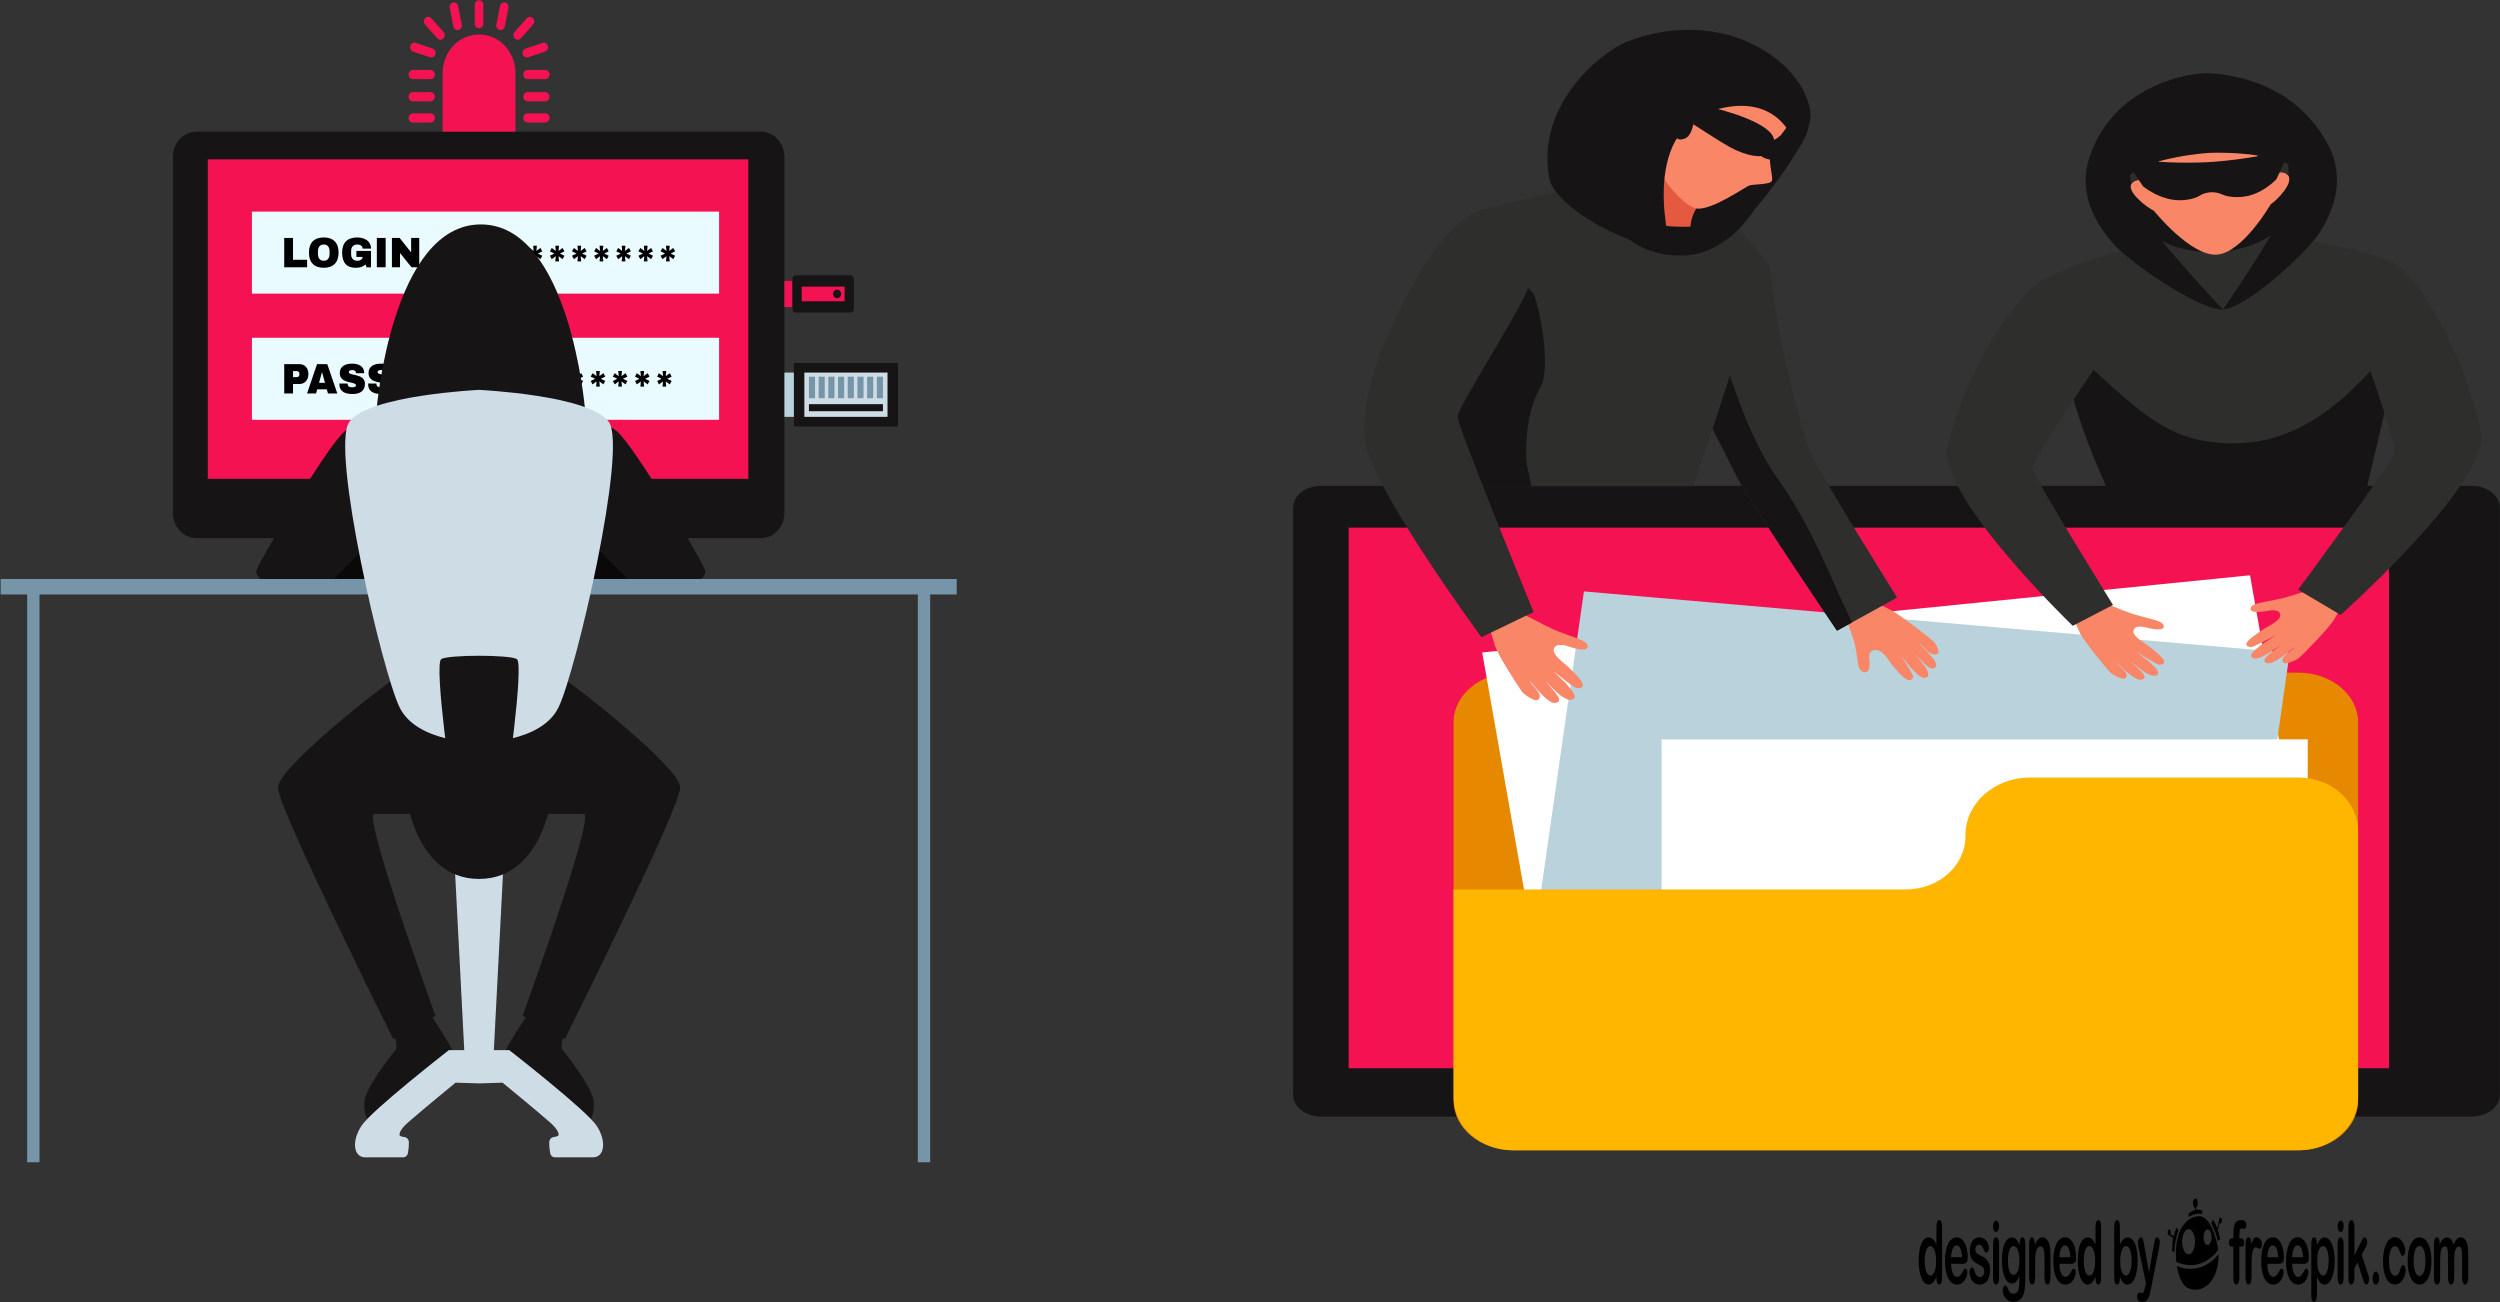 <?xml version="1.0" encoding="UTF-8" standalone="no"?>
<!-- Created with Inkscape (http://www.inkscape.org/) -->

<svg
   width="248.799mm"
   height="129.587mm"
   viewBox="0 0 248.799 129.587"
   version="1.1"
   id="svg11817"
   inkscape:version="1.2.2 (b0a8486541, 2022-12-01)"
   sodipodi:docname="çizim-2.svg"
   xmlns:inkscape="http://www.inkscape.org/namespaces/inkscape"
   xmlns:sodipodi="http://sodipodi.sourceforge.net/DTD/sodipodi-0.dtd"
   xmlns="http://www.w3.org/2000/svg"
   xmlns:svg="http://www.w3.org/2000/svg">
  <rect x="0" y="0" width="248.799" height="129.587" fill="#333333" stroke="none"/>
  <sodipodi:namedview
     id="namedview11819"
     pagecolor="#ffffff"
     bordercolor="#000000"
     borderopacity="0.25"
     inkscape:showpageshadow="2"
     inkscape:pageopacity="0.0"
     inkscape:pagecheckerboard="0"
     inkscape:deskcolor="#d1d1d1"
     inkscape:document-units="mm"
     showgrid="false"
     inkscape:zoom="0.44988075"
     inkscape:cx="402.32884"
     inkscape:cy="180.04771"
     inkscape:window-width="1366"
     inkscape:window-height="667"
     inkscape:window-x="0"
     inkscape:window-y="0"
     inkscape:window-maximized="1"
     inkscape:current-layer="layer1" />
  <defs
     id="defs11814" />
  <g
     inkscape:label="Katman 1"
     inkscape:groupmode="layer"
     id="layer1"
     transform="translate(1.145,-101.36)">
    <g
       id="g980"
       transform="matrix(1.144,0,0,1.223,-153.906,-181.489)">
      <g
         id="g850">
        <path
           style="fill:#161415"
           d="m 199.719,275.064 h -49.093 c -1.134,0 -2.052,-0.919 -2.052,-2.052 v -28.97 c 0,-1.133 0.919,-2.052 2.052,-2.052 h 49.093 c 1.133,0 2.052,0.919 2.052,2.052 v 28.97 c 0.001,1.133 -0.918,2.052 -2.052,2.052 z"
           id="path778" />
        <rect
           x="151.609"
           y="244.242"
           style="fill:#f51253"
           width="47.024"
           height="25.995"
           id="rect780" />
        <rect
           x="155.449"
           y="248.494"
           style="fill:#e9fbff"
           width="40.638"
           height="6.674"
           id="rect782" />
        <rect
           x="155.449"
           y="258.762"
           style="fill:#e9fbff"
           width="40.638"
           height="6.674"
           id="rect784" />
        <g
           id="g818">
          <polygon
             points="160.249,252.414 159.024,252.414 159.024,250.638 158.258,250.638 158.258,253.025 160.249,253.025 "
             id="polygon786" />
          <path
             d="m 161.695,250.596 c -0.814,0 -1.286,0.42 -1.286,1.235 0,0.815 0.472,1.235 1.286,1.235 0.815,0 1.291,-0.42 1.291,-1.235 0,-0.815 -0.476,-1.235 -1.291,-1.235 z m 0.507,1.347 c 0,0.326 -0.17,0.552 -0.507,0.552 -0.336,0 -0.502,-0.226 -0.502,-0.552 v -0.222 c 0,-0.327 0.166,-0.552 0.502,-0.552 0.337,0 0.507,0.225 0.507,0.552 z"
             id="path788" />
          <path
             d="m 164.626,251.169 c 0.242,0 0.451,0.128 0.451,0.333 h 0.732 c 0,-0.6 -0.545,-0.905 -1.214,-0.905 -0.826,0 -1.301,0.42 -1.301,1.235 0,0.815 0.395,1.235 1.189,1.235 0.364,0 0.639,-0.094 0.854,-0.277 l 0.076,0.236 h 0.395 v -1.332 h -1.273 v 0.486 h 0.541 c 0,0.191 -0.208,0.316 -0.451,0.316 -0.364,0 -0.548,-0.205 -0.548,-0.552 v -0.222 c 0.001,-0.348 0.184,-0.553 0.549,-0.553 z"
             id="path790" />
          <rect
             x="166.315"
             y="250.638"
             width="0.766"
             height="2.386"
             id="rect792" />
          <polygon
             points="169.333,253.025 170.003,253.025 170.003,250.638 169.298,250.638 169.298,251.814 168.296,250.638 167.627,250.638 167.627,253.025 168.331,253.025 168.331,251.866 "
             id="polygon794" />
          <polygon
             points="172.616,251.908 173.005,251.727 172.842,251.45 172.491,251.693 172.533,251.273 172.211,251.273 172.252,251.696 171.902,251.45 171.739,251.727 172.127,251.908 171.739,252.085 171.902,252.365 172.252,252.119 172.211,252.543 172.533,252.543 172.491,252.119 172.842,252.365 173.005,252.085 "
             id="polygon796" />
          <polygon
             points="174.542,251.908 174.93,251.727 174.768,251.45 174.417,251.693 174.458,251.273 174.137,251.273 174.178,251.696 173.827,251.45 173.665,251.727 174.053,251.908 173.665,252.085 173.827,252.365 174.178,252.119 174.137,252.543 174.458,252.543 174.417,252.119 174.768,252.365 174.93,252.085 "
             id="polygon798" />
          <polygon
             points="176.468,251.908 176.856,251.727 176.693,251.45 176.343,251.693 176.384,251.273 176.062,251.273 176.103,251.696 175.753,251.45 175.59,251.727 175.979,251.908 175.59,252.085 175.753,252.365 176.103,252.119 176.062,252.543 176.384,252.543 176.343,252.119 176.693,252.365 176.856,252.085 "
             id="polygon800" />
          <polygon
             points="178.394,251.908 178.782,251.727 178.619,251.45 178.269,251.693 178.31,251.273 177.988,251.273 178.029,251.696 177.679,251.45 177.516,251.727 177.905,251.908 177.516,252.085 177.679,252.365 178.029,252.119 177.988,252.543 178.31,252.543 178.269,252.119 178.619,252.365 178.782,252.085 "
             id="polygon802" />
          <polygon
             points="180.319,251.908 180.708,251.727 180.545,251.45 180.194,251.693 180.236,251.273 179.914,251.273 179.955,251.696 179.605,251.45 179.442,251.727 179.831,251.908 179.442,252.085 179.605,252.365 179.955,252.119 179.914,252.543 180.236,252.543 180.194,252.119 180.545,252.365 180.708,252.085 "
             id="polygon804" />
          <polygon
             points="182.245,251.908 182.634,251.727 182.471,251.45 182.12,251.693 182.162,251.273 181.84,251.273 181.881,251.696 181.531,251.45 181.368,251.727 181.757,251.908 181.368,252.085 181.531,252.365 181.881,252.119 181.84,252.543 182.162,252.543 182.12,252.119 182.471,252.365 182.634,252.085 "
             id="polygon806" />
          <polygon
             points="184.171,251.908 184.56,251.727 184.397,251.45 184.046,251.693 184.088,251.273 183.766,251.273 183.807,251.696 183.457,251.45 183.294,251.727 183.682,251.908 183.294,252.085 183.457,252.365 183.807,252.119 183.766,252.543 184.088,252.543 184.046,252.119 184.397,252.365 184.56,252.085 "
             id="polygon808" />
          <polygon
             points="186.097,251.908 186.486,251.727 186.323,251.45 185.972,251.693 186.014,251.273 185.692,251.273 185.733,251.696 185.383,251.45 185.22,251.727 185.608,251.908 185.22,252.085 185.383,252.365 185.733,252.119 185.692,252.543 186.014,252.543 185.972,252.119 186.323,252.365 186.486,252.085 "
             id="polygon810" />
          <polygon
             points="188.023,251.908 188.411,251.727 188.249,251.45 187.898,251.693 187.939,251.273 187.618,251.273 187.658,251.696 187.308,251.45 187.146,251.727 187.534,251.908 187.146,252.085 187.308,252.365 187.658,252.119 187.618,252.543 187.939,252.543 187.898,252.119 188.249,252.365 188.411,252.085 "
             id="polygon812" />
          <polygon
             points="189.949,251.908 190.337,251.727 190.174,251.45 189.824,251.693 189.865,251.273 189.543,251.273 189.584,251.696 189.234,251.45 189.071,251.727 189.46,251.908 189.071,252.085 189.234,252.365 189.584,252.119 189.543,252.543 189.865,252.543 189.824,252.119 190.174,252.365 190.337,252.085 "
             id="polygon814" />
          <polygon
             points="191.874,251.908 192.263,251.727 192.1,251.45 191.749,251.693 191.791,251.273 191.469,251.273 191.51,251.696 191.16,251.45 190.997,251.727 191.386,251.908 190.997,252.085 191.16,252.365 191.51,252.119 191.469,252.543 191.791,252.543 191.749,252.119 192.1,252.365 192.263,252.085 "
             id="polygon816" />
        </g>
        <g
           id="g848">
          <path
             d="m 159.596,260.905 c 0.451,0 0.763,0.333 0.763,0.784 v 0.045 c 0,0.452 -0.312,0.788 -0.763,0.788 h -0.572 v 0.77 h -0.766 v -2.387 z m -0.572,0.566 v 0.493 h 0.315 c 0.163,0 0.243,-0.09 0.243,-0.233 v -0.028 c 0,-0.142 -0.076,-0.233 -0.243,-0.233 h -0.315 z"
             id="path820" />
          <path
             d="m 162.875,263.292 h -0.812 l -0.1,-0.336 h -0.836 l -0.101,0.336 h -0.783 l 0.87,-2.387 h 0.891 z m -1.336,-1.72 -0.253,0.85 h 0.517 l -0.25,-0.85 z"
             id="path822" />
          <path
             d="m 165.216,261.599 v 0.042 h -0.718 v -0.014 c 0,-0.124 -0.087,-0.242 -0.309,-0.242 -0.211,0 -0.315,0.073 -0.315,0.156 0,0.358 1.391,0.077 1.408,0.961 0,0.593 -0.452,0.833 -1.052,0.833 -0.669,0 -1.179,-0.17 -1.179,-0.85 h 0.725 c 0,0.257 0.149,0.302 0.385,0.302 0.139,0 0.336,-0.011 0.336,-0.16 0,-0.343 -1.408,-0.07 -1.408,-0.999 0,-0.555 0.507,-0.763 1.072,-0.763 0.576,-0.001 1.044,0.225 1.055,0.734 z"
             id="path824" />
          <path
             d="m 167.717,261.599 v 0.042 h -0.718 v -0.014 c 0,-0.124 -0.087,-0.242 -0.309,-0.242 -0.211,0 -0.315,0.073 -0.315,0.156 0,0.358 1.391,0.077 1.408,0.961 0,0.593 -0.451,0.833 -1.051,0.833 -0.669,0 -1.179,-0.17 -1.179,-0.85 h 0.725 c 0,0.257 0.149,0.302 0.385,0.302 0.139,0 0.336,-0.011 0.336,-0.16 0,-0.343 -1.408,-0.07 -1.408,-0.999 0,-0.555 0.507,-0.763 1.072,-0.763 0.575,-0.001 1.043,0.225 1.054,0.734 z"
             id="path826" />
          <path
             d="m 170.796,263.292 h -0.842 l -0.309,-1.453 h -0.014 l -0.309,1.453 h -0.842 l -0.558,-2.387 h 0.798 l 0.274,1.353 h 0.014 l 0.271,-1.353 h 0.756 l 0.288,1.353 h 0.014 l 0.257,-1.353 h 0.763 z"
             id="path828" />
          <path
             d="m 174.042,262.099 c 0,0.815 -0.476,1.235 -1.29,1.235 -0.815,0 -1.287,-0.42 -1.287,-1.235 0,-0.815 0.472,-1.235 1.287,-1.235 0.814,0 1.29,0.42 1.29,1.235 z m -1.793,-0.111 v 0.222 c 0,0.326 0.166,0.551 0.503,0.551 0.336,0 0.506,-0.226 0.506,-0.551 v -0.222 c 0,-0.327 -0.17,-0.552 -0.506,-0.552 -0.337,0.001 -0.503,0.226 -0.503,0.552 z"
             id="path830" />
          <path
             d="m 176.254,262.293 0.531,0.999 h -0.861 l -0.423,-0.87 h -0.284 v 0.87 h -0.767 v -2.387 h 1.46 c 0.531,0 0.805,0.343 0.805,0.732 0,0.278 -0.152,0.541 -0.461,0.656 z m -0.534,-0.843 h -0.502 v 0.44 h 0.502 c 0.118,0 0.215,-0.093 0.215,-0.222 0,-0.128 -0.097,-0.218 -0.215,-0.218 z"
             id="path832" />
          <path
             d="m 178.179,260.905 c 0.815,0 1.252,0.378 1.252,1.193 0,0.815 -0.437,1.193 -1.252,1.193 h -1.033 v -2.387 h 1.033 z m -0.266,0.573 v 1.242 h 0.253 c 0.336,0 0.482,-0.191 0.482,-0.517 v -0.208 c 0,-0.327 -0.145,-0.517 -0.482,-0.517 z"
             id="path834" />
          <path
             d="m 181.819,261.884 0.351,-0.242 0.163,0.277 -0.389,0.18 0.389,0.177 -0.163,0.28 -0.351,-0.246 0.042,0.423 h -0.322 l 0.041,-0.423 -0.35,0.246 -0.163,-0.28 0.389,-0.177 -0.389,-0.18 0.163,-0.277 0.35,0.246 -0.041,-0.423 h 0.322 z"
             id="path836" />
          <path
             d="m 183.745,261.884 0.351,-0.242 0.163,0.277 -0.389,0.18 0.389,0.177 -0.163,0.28 -0.351,-0.246 0.042,0.423 h -0.322 l 0.041,-0.423 -0.35,0.246 -0.163,-0.28 0.389,-0.177 -0.389,-0.18 0.163,-0.277 0.35,0.246 -0.041,-0.423 h 0.322 z"
             id="path838" />
          <path
             d="m 185.67,261.884 0.351,-0.242 0.163,0.277 -0.389,0.18 0.389,0.177 -0.163,0.28 -0.351,-0.246 0.042,0.423 h -0.322 l 0.041,-0.423 -0.35,0.246 -0.163,-0.28 0.389,-0.177 -0.389,-0.18 0.163,-0.277 0.35,0.246 -0.041,-0.423 h 0.322 z"
             id="path840" />
          <path
             d="m 187.596,261.884 0.351,-0.242 0.163,0.277 -0.389,0.18 0.389,0.177 -0.163,0.28 -0.351,-0.246 0.042,0.423 h -0.322 l 0.041,-0.423 -0.35,0.246 -0.163,-0.28 0.389,-0.177 -0.389,-0.18 0.163,-0.277 0.35,0.246 -0.041,-0.423 h 0.322 z"
             id="path842" />
          <path
             d="m 189.522,261.884 0.351,-0.242 0.163,0.277 -0.389,0.18 0.389,0.177 -0.163,0.28 -0.351,-0.246 0.042,0.423 h -0.322 l 0.041,-0.423 -0.35,0.246 -0.163,-0.28 0.389,-0.177 -0.389,-0.18 0.163,-0.277 0.35,0.246 -0.041,-0.423 h 0.322 z"
             id="path844" />
          <path
             d="m 191.448,261.884 0.351,-0.242 0.163,0.277 -0.389,0.18 0.389,0.177 -0.163,0.28 -0.351,-0.246 0.042,0.423 h -0.322 l 0.041,-0.423 -0.35,0.246 -0.163,-0.28 0.389,-0.177 -0.389,-0.18 0.163,-0.277 0.35,0.246 -0.041,-0.423 h 0.322 z"
             id="path846" />
        </g>
      </g>
      <path
         style="fill:#f25d59"
         d="m 166.981,275.217 c 0,0 -0.684,-1.003 -2.758,-0.661 -2.074,0.342 -3.282,3.834 -3.282,3.834 h 5.881 c -0.001,0 0.524,-2.694 0.159,-3.173 z"
         id="path852" />
      <path
         style="fill:#f25d59"
         d="m 183.376,275.217 c 0,0 0.684,-1.003 2.758,-0.661 2.074,0.342 3.282,3.834 3.282,3.834 h -5.881 c 0.001,0 -0.523,-2.694 -0.159,-3.173 z"
         id="path854" />
      <path
         style="fill:#0a0809"
         d="m 166.981,275.217 c 0,0 -0.684,-1.003 -2.758,-0.661 -2.074,0.342 -3.282,3.834 -3.282,3.834 h 5.881 c -0.001,0 0.524,-2.694 0.159,-3.173 z"
         id="path856" />
      <path
         style="fill:#0a0809"
         d="m 183.376,275.217 c 0,0 0.684,-1.003 2.758,-0.661 2.074,0.342 3.282,3.834 3.282,3.834 h -5.881 c 0.001,0 -0.523,-2.694 -0.159,-3.173 z"
         id="path858" />
      <path
         style="fill:#161415"
         d="m 167.079,265.188 c 0,0 -2.051,0.046 -3.556,1.185 -1.504,1.14 -7.385,10.503 -7.658,11.26 -0.274,0.757 1.227,1.386 3.166,1.386 1.939,0 2.851,0.174 3.58,-0.629 0.729,-0.803 5.05,-4.418 6.19,-7.016 1.14,-2.598 -0.655,-6.321 -1.722,-6.186 z"
         id="path860" />
      <path
         style="fill:#161415"
         d="m 183.64,265.188 c 0,0 2.051,0.046 3.556,1.185 1.504,1.14 7.385,10.503 7.658,11.26 0.274,0.757 -1.227,1.386 -3.166,1.386 -1.939,0 -2.851,0.174 -3.58,-0.629 -0.729,-0.803 -5.05,-4.418 -6.19,-7.016 -1.14,-2.598 0.656,-6.321 1.722,-6.186 z"
         id="path862" />
      <polygon
         style="fill:#161415"
         points="177.085,259.655 173.634,259.655 173.026,262.843 177.693,262.843 "
         id="polygon864" />
      <path
         style="fill:#2e2e2c"
         d="m 175.394,250.171 c -0.013,0 -0.022,0.003 -0.035,0.003 -0.012,0 -0.022,-0.003 -0.035,-0.003 -1.875,0 -4.479,1.069 -4.479,4.144 0,3.075 0.764,7.089 4.491,7.089 0.008,0 0.015,-10e-4 0.023,-10e-4 0.008,0 0.015,10e-4 0.023,10e-4 3.727,0 4.491,-4.014 4.491,-7.089 0,-3.075 -2.604,-4.144 -4.479,-4.144 z"
         id="path866" />
      <g
         id="g874">
        <g
           id="g872">
          <path
             style="fill:#161415"
             d="m 170.15,312.719 -2.826,1.732 c 0,0 1.003,1.732 0.608,2.249 -0.395,0.517 -2.614,3.039 -2.705,4.285 -0.091,1.246 0.608,2.006 0.972,1.884 0.365,-0.122 7.02,-4.863 6.868,-5.683 -0.152,-0.82 -2.917,-4.467 -2.917,-4.467 z"
             id="path868" />
          <path
             style="fill:#161415"
             d="m 180.264,312.719 2.826,1.732 c 0,0 -1.003,1.732 -0.608,2.249 0.395,0.517 2.614,3.039 2.705,4.285 0.091,1.246 -0.608,2.006 -0.972,1.884 -0.365,-0.122 -7.02,-4.863 -6.868,-5.683 0.152,-0.82 2.917,-4.467 2.917,-4.467 z"
             id="path870" />
        </g>
      </g>
      <g
         id="g882">
        <rect
           x="135.895"
           y="278.391"
           style="fill:#7695a8"
           width="1.074"
           height="47.46"
           id="rect876" />
        <rect
           x="213.377"
           y="278.391"
           style="fill:#7695a8"
           width="1.074"
           height="47.46"
           id="rect878" />
        <rect
           x="133.587"
           y="278.39"
           style="fill:#7695a8"
           width="83.173"
           height="1.258"
           id="rect880" />
      </g>
      <path
         style="fill:#161415"
         d="m 181.667,285.914 c -1.797,-1.033 -11.123,-1.033 -12.92,0 -1.797,1.033 -11.036,7.81 -11.036,9.452 0,1.641 10.029,20.453 10.029,20.453 l 3.677,-1.877 c 0,0 -6.122,-15.75 -5.378,-16.434 0.744,-0.684 9.168,-1.2 9.168,-1.2 0,0 8.424,0.517 9.167,1.2 0.744,0.684 -5.378,16.434 -5.378,16.434 l 3.677,1.877 c 0,0 10.029,-18.812 10.029,-20.453 0.001,-1.641 -9.238,-8.418 -11.035,-9.452 z"
         id="path884" />
      <path
         style="fill:#161415"
         d="m 177.506,261.595 c -0.156,-0.156 -1.485,-0.055 -2.146,-0.055 -0.661,0 -1.99,-0.101 -2.146,0.055 -0.156,0.156 -1.215,2.517 -1.215,2.517 l 3.361,0.712 3.361,-0.712 c 0,10e-4 -1.059,-2.361 -1.215,-2.517 z"
         id="path886" />
      <path
         style="fill:#161415"
         d="m 175.36,249.537 c -7.724,0 -9.06,15.01 -9.06,15.01 l 9.06,-0.292 9.06,0.292 c 0,-0.001 -1.336,-15.01 -9.06,-15.01 z"
         id="path888" />
      <g
         id="g902">
        <path
           style="fill:#cedce5"
           d="m 185.436,322.882 c -0.881,-1.264 -7.598,-6.152 -7.598,-6.152 h -2.631 -2.631 c 0,0 -6.716,4.888 -7.598,6.152 -0.881,1.264 -0.697,2.57 0.335,2.57 h 3.294 c 0.196,0 0.367,-0.133 0.407,-0.324 0.045,-0.216 0.09,-0.529 0.086,-0.905 -0.002,-0.207 -0.15,-0.388 -0.355,-0.416 -0.207,-0.029 -0.436,-0.079 -0.45,-0.156 -0.033,-0.177 0.08,-0.499 0.755,-1.056 1.215,-1.003 4.114,-3.221 4.114,-3.221 l 2.042,0.061 2.042,-0.061 c 0,0 2.899,2.219 4.114,3.221 0.674,0.556 0.788,0.879 0.755,1.056 -0.014,0.077 -0.243,0.126 -0.45,0.156 -0.204,0.029 -0.353,0.21 -0.355,0.416 -0.004,0.376 0.041,0.689 0.086,0.905 0.04,0.192 0.212,0.324 0.408,0.324 h 3.294 c 1.033,10e-4 1.217,-1.306 0.336,-2.57 z"
           id="path890" />
        <polygon
           style="fill:#cedce5"
           points="176.416,318.129 177.625,296.308 175.207,296.308 172.789,296.308 173.998,318.129 175.207,318.129 "
           id="polygon892" />
        <path
           style="fill:#161415"
           d="m 175.207,295.366 h -6.46 c 0,0 0.657,7.431 6.46,7.431 5.803,0 6.46,-7.431 6.46,-7.431 z"
           id="path894" />
        <path
           style="fill:#cedce5"
           d="M 186.499,265.613 C 184.858,263.425 175.207,263 175.207,263 c 0,0 -9.651,0.426 -11.292,2.613 -1.641,2.188 2.857,20.301 4.376,23.219 1.52,2.918 6.916,2.857 6.916,2.857 0,0 5.396,0.061 6.916,-2.857 1.52,-2.918 6.017,-21.03 4.376,-23.219 z"
           id="path896" />
        <path
           style="fill:#161415"
           d="m 178.498,284.912 c -0.552,-0.368 -6.029,-0.368 -6.582,0 -0.638,0.426 0.912,10.728 1.155,11.761 0.243,1.033 4.029,1.033 4.272,0 0.243,-1.034 1.793,-11.336 1.155,-11.761 z"
           id="path898" />
        <rect
           x="162.567"
           y="294.135"
           style="fill:#161415"
           width="25.281"
           height="3.373"
           id="rect900" />
      </g>
      <g
         id="g936">
        <g
           id="g934">
          <path
             style="fill:#f51253"
             d="m 178.374,241.989 h -6.333 v -4.768 c 0,-1.731 1.404,-3.135 3.135,-3.135 h 0.063 c 1.731,0 3.135,1.404 3.135,3.135 z"
             id="path904" />
          <g
             id="g932">
            <path
               style="fill:#f51253"
               d="m 175.211,231.292 h -0.007 c -0.204,0 -0.369,0.165 -0.369,0.369 v 1.546 c 0,0.204 0.165,0.369 0.369,0.369 h 0.007 c 0.204,0 0.369,-0.165 0.369,-0.369 v -1.546 c 0,-0.204 -0.165,-0.369 -0.369,-0.369 z"
               id="path906" />
            <path
               style="fill:#f51253"
               d="m 170.991,240.498 h -1.546 c -0.204,0 -0.369,0.165 -0.369,0.369 v 0.007 c 0,0.204 0.165,0.369 0.369,0.369 h 1.546 c 0.204,0 0.369,-0.165 0.369,-0.369 v -0.007 c 0,-0.204 -0.165,-0.369 -0.369,-0.369 z"
               id="path908" />
            <path
               style="fill:#f51253"
               d="m 170.991,238.773 h -1.546 c -0.204,0 -0.369,0.165 -0.369,0.369 v 0.007 c 0,0.204 0.165,0.369 0.369,0.369 h 1.546 c 0.204,0 0.369,-0.165 0.369,-0.369 v -0.007 c 0,-0.203 -0.165,-0.369 -0.369,-0.369 z"
               id="path910" />
            <path
               style="fill:#f51253"
               d="m 170.991,236.967 h -1.546 c -0.204,0 -0.369,0.165 -0.369,0.369 v 0.007 c 0,0.204 0.165,0.369 0.369,0.369 h 1.546 c 0.204,0 0.369,-0.165 0.369,-0.369 v -0.007 c 0,-0.204 -0.165,-0.369 -0.369,-0.369 z"
               id="path912" />
            <path
               style="fill:#f51253"
               d="m 171.166,235.223 -1.476,-0.459 c -0.195,-0.061 -0.402,0.048 -0.462,0.243 l -0.002,0.007 c -0.061,0.195 0.048,0.401 0.243,0.462 l 1.476,0.459 c 0.195,0.061 0.402,-0.048 0.462,-0.243 l 0.002,-0.007 c 0.06,-0.195 -0.048,-0.402 -0.243,-0.462 z"
               id="path914" />
            <path
               style="fill:#f51253"
               d="m 171.051,232.759 c -0.141,-0.148 -0.374,-0.154 -0.522,-0.013 l -0.005,0.005 c -0.148,0.141 -0.154,0.374 -0.013,0.522 l 1.065,1.12 c 0.141,0.148 0.374,0.154 0.522,0.013 l 0.005,-0.005 c 0.148,-0.141 0.154,-0.374 0.013,-0.522 z"
               id="path916" />
            <path
               style="fill:#f51253"
               d="m 173.383,231.764 c -0.042,-0.199 -0.238,-0.327 -0.438,-0.285 l -0.007,10e-4 c -0.199,0.042 -0.327,0.238 -0.285,0.438 l 0.319,1.512 c 0.042,0.199 0.238,0.327 0.438,0.285 l 0.007,-0.002 c 0.2,-0.042 0.327,-0.238 0.285,-0.437 z"
               id="path918" />
            <path
               style="fill:#f51253"
               d="m 180.969,240.498 h -1.546 c -0.204,0 -0.369,0.165 -0.369,0.369 v 0.007 c 0,0.204 0.165,0.369 0.369,0.369 h 1.546 c 0.204,0 0.369,-0.165 0.369,-0.369 v -0.007 c 0.001,-0.204 -0.165,-0.369 -0.369,-0.369 z"
               id="path920" />
            <path
               style="fill:#f51253"
               d="m 180.969,238.773 h -1.546 c -0.204,0 -0.369,0.165 -0.369,0.369 v 0.007 c 0,0.204 0.165,0.369 0.369,0.369 h 1.546 c 0.204,0 0.369,-0.165 0.369,-0.369 v -0.007 c 0.001,-0.203 -0.165,-0.369 -0.369,-0.369 z"
               id="path922" />
            <path
               style="fill:#f51253"
               d="m 180.969,236.967 h -1.546 c -0.204,0 -0.369,0.165 -0.369,0.369 v 0.007 c 0,0.204 0.165,0.369 0.369,0.369 h 1.546 c 0.204,0 0.369,-0.165 0.369,-0.369 v -0.007 c 0.001,-0.204 -0.165,-0.369 -0.369,-0.369 z"
               id="path924" />
            <path
               style="fill:#f51253"
               d="m 179.47,235.935 1.476,-0.459 c 0.195,-0.061 0.303,-0.268 0.243,-0.462 l -0.002,-0.007 c -0.061,-0.195 -0.268,-0.303 -0.462,-0.243 l -1.476,0.459 c -0.195,0.061 -0.303,0.268 -0.243,0.462 l 0.002,0.007 c 0.061,0.195 0.268,0.303 0.462,0.243 z"
               id="path926" />
            <path
               style="fill:#f51253"
               d="m 179.891,232.751 -0.005,-0.005 c -0.148,-0.14 -0.382,-0.135 -0.522,0.013 l -1.065,1.12 c -0.14,0.148 -0.135,0.381 0.013,0.522 l 0.005,0.005 c 0.148,0.141 0.382,0.135 0.522,-0.013 l 1.065,-1.12 c 0.14,-0.148 0.134,-0.382 -0.013,-0.522 z"
               id="path928" />
            <path
               style="fill:#f51253"
               d="m 177.476,231.48 -0.007,-10e-4 c -0.2,-0.042 -0.395,0.085 -0.437,0.285 l -0.319,1.512 c -0.042,0.2 0.086,0.395 0.285,0.437 l 0.007,0.002 c 0.2,0.042 0.395,-0.086 0.438,-0.285 l 0.319,-1.512 c 0.041,-0.2 -0.087,-0.396 -0.286,-0.438 z"
               id="path930" />
          </g>
        </g>
      </g>
      <g
         id="g946">
        <rect
           x="201.772"
           y="254.13"
           style="fill:#f51253"
           width="0.691"
           height="2.126"
           id="rect938" />
        <path
           style="fill:#161415"
           d="m 207.525,256.708 h -4.768 c -0.158,0 -0.286,-0.128 -0.286,-0.286 v -2.456 c 0,-0.158 0.128,-0.286 0.286,-0.286 h 4.768 c 0.158,0 0.286,0.128 0.286,0.286 v 2.456 c 0,0.158 -0.128,0.286 -0.286,0.286 z"
           id="path940" />
        <rect
           x="203.277"
           y="254.598"
           style="fill:#f51253"
           width="3.729"
           height="1.192"
           id="rect942" />
        <path
           style="fill:#161415"
           d="m 206.699,255.193 c 0,0.193 -0.157,0.35 -0.35,0.35 -0.193,0 -0.35,-0.157 -0.35,-0.35 0,-0.193 0.157,-0.35 0.35,-0.35 0.193,0 0.35,0.157 0.35,0.35 z"
           id="path944" />
      </g>
      <g
         id="g978">
        <g
           id="g956">
          <rect
             x="201.772"
             y="261.592"
             style="fill:#b9d2db"
             width="1.172"
             height="3.603"
             id="rect948" />
          <rect
             x="202.599"
             y="260.828"
             style="fill:#161415"
             width="9.049"
             height="5.132"
             id="rect950" />
          <rect
             x="202.599"
             y="260.828"
             style="fill:#161415"
             width="9.049"
             height="5.132"
             id="rect952" />
          <rect
             x="203.506"
             y="261.592"
             style="fill:#cedce5"
             width="7.234"
             height="3.603"
             id="rect954" />
        </g>
        <g
           id="g974">
          <rect
             x="203.904"
             y="261.929"
             style="fill:#7695a8"
             width="0.531"
             height="1.75"
             id="rect958" />
          <rect
             x="204.748"
             y="261.929"
             style="fill:#7695a8"
             width="0.531"
             height="1.75"
             id="rect960" />
          <rect
             x="205.592"
             y="261.929"
             style="fill:#7695a8"
             width="0.531"
             height="1.75"
             id="rect962" />
          <rect
             x="206.436"
             y="261.929"
             style="fill:#7695a8"
             width="0.531"
             height="1.75"
             id="rect964" />
          <rect
             x="207.279"
             y="261.929"
             style="fill:#7695a8"
             width="0.531"
             height="1.75"
             id="rect966" />
          <rect
             x="208.123"
             y="261.929"
             style="fill:#7695a8"
             width="0.531"
             height="1.75"
             id="rect968" />
          <rect
             x="208.967"
             y="261.929"
             style="fill:#7695a8"
             width="0.531"
             height="1.75"
             id="rect970" />
          <rect
             x="209.811"
             y="261.929"
             style="fill:#7695a8"
             width="0.531"
             height="1.75"
             id="rect972" />
        </g>
        <rect
           x="203.904"
           y="264.163"
           style="fill:#161415"
           width="6.438"
           height="0.574"
           id="rect976" />
      </g>
    </g>
    <g
       id="g1540"
       transform="matrix(1.578,0,0,1.23,77.974,-52.069)">
      <path
         style="fill:#161415"
         d="m 82.966,141.831 c 0.224,3.185 3.273,5.566 6.81,5.317 3.536,-0.249 6.221,-3.033 5.997,-6.219 -0.224,-3.186 -3.273,-5.566 -6.809,-5.317 -3.537,0.249 -6.222,3.034 -5.998,6.219 z"
         id="path1460" />
      <path
         style="fill:#161415"
         d="m 87.325,138.293 1.915,-0.135 1.915,-0.135 c 0,0 0.919,5.178 1.962,5.729 0,0 1.667,6.076 -3.031,6.407 -5.685,0.4 -3.9,-5.919 -3.9,-5.919 0.954,-0.691 1.139,-5.947 1.139,-5.947 z"
         id="path1462" />
      <path
         style="fill:#2e2e2c"
         d="m 86.185,144.24 0.042,0.026 c 2.153,1.327 4.912,1.131 6.856,-0.487 l 0.033,-0.027 c 0,0 5.04,0.742 7.702,2.267 0,0 -0.485,4.986 -0.196,10.069 l -2.168,11.754 -7.064,0.85 -7.114,0.148 -2.142,-6.401 c -0.943,-2.816 -1.63,-5.709 -2.136,-8.636 -0.609,-3.524 -1.467,-6.291 -1.467,-6.291 2.423,-1.881 7.654,-3.272 7.654,-3.272 z"
         id="path1464" />
      <path
         style="fill:#161415"
         d="m 80.333,153.095 c 2.505,2.171 4.828,6.378 8.264,7.248 5.573,1.411 9.029,-2.913 11.966,-7.333 -0.015,0.982 -0.001,2.02 0.059,3.079 l -2.168,11.754 -7.064,0.85 -7.114,0.148 -2.135,-6.379 c -0.921,-2.751 -1.624,-5.576 -2.101,-8.438 -0.08,-0.482 -0.165,-0.947 -0.252,-1.392 0.181,0.153 0.362,0.304 0.545,0.463 z"
         id="path1466" />
      <g
         id="g1474">
        <path
           style="fill:#f88667"
           d="m 84.332,139.53 c 0.488,-0.648 1.19,0.236 1.19,0.236 0,0 -1.119,-3.388 -0.349,-4.963 0.769,-1.574 3.665,-0.978 3.665,-0.978 0,0 2.784,-0.996 3.766,0.455 0.982,1.451 0.349,4.963 0.349,4.963 0,0 0.572,-0.974 1.145,-0.401 0.574,0.573 -0.724,2.211 -1.03,2.42 0,0 -1.774,3.965 -3.42,4.081 -1.645,0.116 -3.958,-3.562 -3.958,-3.562 -0.331,-0.163 -1.846,-1.603 -1.358,-2.251 z"
           id="path1468" />
        <path
           style="fill:#2e2e2c"
           d="m 89.648,135.142 c 0,0 2.176,0.227 2.496,1.364 0.155,0.553 0.071,1.169 0.007,1.729 -0.034,0.297 -0.13,1.882 -0.05,1.915 0.079,0.032 0.221,-0.018 0.275,-0.068 0.275,-0.25 0.478,-0.611 0.664,-0.929 0.367,-0.626 0.96,-0.568 1.156,-0.201 0,0 0.079,-5.697 -2.304,-5.729 -2.381,-0.032 -2.244,1.919 -2.244,1.919 z"
           id="path1470" />
        <path
           style="fill:#2e2e2c"
           d="m 88.249,135.24 c 0,0 -2.123,0.529 -2.281,1.701 -0.076,0.569 0.094,1.168 0.236,1.713 0.075,0.289 0.392,1.845 0.317,1.889 -0.073,0.042 -0.221,0.013 -0.282,-0.028 -0.307,-0.209 -0.559,-0.538 -0.788,-0.827 -0.451,-0.569 -1.03,-0.428 -1.173,-0.037 0,0 -0.876,-5.629 1.478,-5.995 2.356,-0.366 2.493,1.584 2.493,1.584 z"
           id="path1472" />
      </g>
      <path
         style="fill:#161415"
         d="m 89.11,137.86 c 1.443,-0.113 3.153,-0.398 5.181,-1.041 l -0.856,2.406 c 0,0 -0.953,1.359 -2.266,1.451 -0.601,0.042 -0.947,-0.078 -1.198,-0.224 -0.419,-0.242 -0.971,-0.203 -1.351,0.095 -0.229,0.179 -0.555,0.347 -1.155,0.389 -1.312,0.092 -2.447,-1.119 -2.447,-1.119 l -1.184,-2.262 c 2.098,0.353 3.83,0.396 5.276,0.305 z"
         id="path1476" />
      <path
         style="fill:#161415"
         d="m 83.138,144.455 c 1.045,1.538 5.442,5.4 6.914,5.327 0,0 -0.002,0.003 -0.002,0.003 0.003,0 0.006,-0.002 0.008,-0.002 0.002,0 0.006,0.001 0.008,0.001 l -0.002,-0.003 c 1.467,-0.134 5.28,-4.575 6.099,-6.244 0.822,-1.674 1.703,-4.284 0.486,-7.178 -2.493,-5.929 -7.769,-5.719 -7.937,-5.683 -0.171,-0.012 -5.424,0.519 -7.062,6.739 -0.799,3.037 0.44,5.498 1.488,7.04 z m 0.762,-4.871 c 0.14,-1.734 4.282,-2.404 5.266,-2.475 0.985,-0.068 5.179,0.015 5.561,1.713 0.377,1.675 -4.518,10.672 -4.67,10.95 -0.189,-0.254 -6.296,-8.476 -6.157,-10.188 z"
         id="path1478" />
      <g
         id="g1484">
        <path
           style="fill:#161415"
           d="M 105.752,215.081 H 33.177 c -0.976,0 -1.767,-0.791 -1.767,-1.767 v -47.497 c 0,-0.976 0.791,-1.767 1.767,-1.767 h 72.574 c 0.976,0 1.767,0.791 1.767,1.767 v 47.497 c 0,0.976 -0.791,1.767 -1.766,1.767 z"
           id="path1480" />
        <rect
           x="34.916"
           y="167.431"
           style="fill:#f51253"
           width="65.612"
           height="43.741"
           id="rect1482" />
      </g>
      <g
         id="g1496">
        <path
           style="fill:#e78900"
           d="M 94.819,217.809 H 45.295 c -2.077,0 -3.76,-1.797 -3.76,-4.014 V 183.18 c 0,-2.217 1.683,-4.015 3.76,-4.015 h 49.524 c 2.077,0 3.76,1.797 3.76,4.015 v 30.615 c 0,2.216 -1.684,4.014 -3.76,4.014 z"
           id="path1486" />
        <polygon
           style="fill:#ffffff"
           points="96.798,207.905 48.373,214.15 43.339,177.529 91.764,171.285 "
           id="polygon1488" />
        <rect
           x="53.089"
           y="169.486"
           transform="matrix(0.111,-0.994,0.994,0.111,-128.376,240.304)"
           style="fill:#b9d2db"
           width="33.959"
           height="44.778"
           id="rect1490" />
        <rect
           x="54.653"
           y="184.56"
           style="fill:#ffffff"
           width="40.748"
           height="28.941"
           id="rect1492" />
        <path
           style="fill:#ffb600"
           d="M 94.819,187.651 H 77.872 c -2.239,0 -4.055,2.083 -4.055,4.651 v 0.091 c 0,2.382 -1.684,4.313 -3.76,4.313 H 41.535 v 16.789 c 0,2.382 1.683,4.313 3.76,4.313 h 49.524 c 2.077,0 3.76,-1.931 3.76,-4.313 v -21.531 c 0,-2.382 -1.684,-4.313 -3.76,-4.313 z"
           id="path1494" />
      </g>
      <g
         id="g1506">
        <path
           style="fill:#f88667"
           d="m 70.884,176.77 c 0.296,0.215 0.632,1.072 1.134,0.904 0.252,-0.084 -0.071,-0.861 -0.23,-1.053 -0.225,-0.269 -2.158,-2.213 -2.758,-2.584 -0.469,-0.29 -0.928,-0.566 -1.35,-0.868 -0.428,0.459 -0.938,0.852 -1.48,1.196 0.178,0.816 0.48,1.707 0.64,2.506 0.086,0.428 0.112,0.884 0.172,1.313 0.038,0.272 0.057,0.836 0.388,0.933 0.363,0.106 0.373,-0.456 0.376,-0.677 0.006,-0.32 -0.163,-0.947 0.235,-1.087 0.58,-0.203 0.963,0.881 1.24,1.278 0.258,0.368 1.013,1.677 1.268,0.897 0.053,-0.164 -0.671,-1.51 -0.762,-1.716 0.039,0.047 0.582,0.928 0.623,0.974 0.212,0.243 0.619,0.903 0.915,0.798 0.633,-0.226 -0.573,-1.744 -0.729,-1.969 -0.002,-0.003 0.481,0.583 0.479,0.581 0.354,0.485 0.673,0.809 0.882,0.513 0.264,-0.374 -0.752,-1.498 -1.043,-1.939 z"
           id="path1498" />
        <g
           id="g1504">
          <path
             style="fill:#2e2e2c"
             d="m 61.482,146.217 c 0.301,5.079 1.974,13.449 2.649,15.344 0.668,1.875 5.372,11.524 5.372,11.524 l -3.789,2.684 c 0,0 -5.578,-10.596 -6.292,-12.393 -0.714,-1.797 -4.277,-10.86 -4.277,-10.86 z"
             id="path1500" />
          <path
             style="fill:#161415"
             d="m 61.96,163.447 c -1.854,-3.341 -3.329,-9.115 -3.999,-12.995 l -2.815,2.065 c 0,0 3.563,9.063 4.277,10.86 0.714,1.797 6.292,12.393 6.292,12.393 l 0.95,-0.669 c -1.592,-4.23 -2.511,-7.698 -4.705,-11.654 z"
             id="path1502" />
        </g>
      </g>
      <path
         style="fill:#2e2e2c"
         d="m 42.508,151.271 c -1.292,3.061 -3.427,11.448 -4.167,12.808 h 18.296 c 1.024,-3.814 2.254,-8.478 2.702,-10.629 1.031,-4.944 2.148,-7.199 2.148,-7.199 0,0 -2.45,-3.854 -3.52,-5.226 0,0 -8.074,1.037 -8.293,-1.27 0,0 -5.169,1.532 -6.481,2.002 -0.526,0.19 0.755,6.103 -0.685,9.514 z"
         id="path1508" />
      <path
         style="fill:#161415"
         d="m 45,146.497 c -0.921,1.643 -2.049,3.45 -2.824,4.937 -1.248,3.156 -2.924,11.312 -3.649,12.645 h 7.894 c -0.043,-0.625 -0.313,-1.653 -0.313,-2.352 0,-1.975 0.124,-3.874 0.921,-5.723 0.719,-1.67 -0.197,-7.235 -0.52,-7.617 -0.53,-0.626 -1.028,-1.255 -1.509,-1.89 z"
         id="path1510" />
      <path
         style="fill:#f88667"
         d="m 46.338,179.848 c 0.12,0.383 0.894,1.031 0.546,1.494 -0.175,0.233 -0.871,-0.373 -1.014,-0.606 -0.202,-0.328 -1.551,-3.015 -1.728,-3.768 -0.138,-0.589 -0.266,-1.162 -0.433,-1.707 0.626,-0.285 1.213,-0.68 1.759,-1.123 0.786,0.469 1.608,1.093 2.384,1.537 0.416,0.238 0.88,0.424 1.306,0.635 0.269,0.134 0.85,0.35 0.835,0.728 -0.016,0.415 -0.604,0.229 -0.835,0.156 -0.335,-0.106 -0.928,-0.5 -1.212,-0.134 -0.413,0.532 0.581,1.308 0.898,1.735 0.293,0.396 1.392,1.637 0.492,1.631 -0.189,-10e-4 -1.337,-1.224 -1.52,-1.389 0.035,0.056 0.762,0.928 0.796,0.986 0.179,0.305 0.724,0.959 0.511,1.23 -0.455,0.58 -1.615,-1.203 -1.794,-1.444 -0.002,-0.003 0.439,0.703 0.437,0.701 0.381,0.537 0.607,0.981 0.226,1.096 -0.481,0.147 -1.297,-1.302 -1.654,-1.758 z"
         id="path1512" />
      <path
         style="fill:#2e2e2c"
         d="m 46.581,174.258 -3.288,2.034 c 0,0 -7.248,-12.581 -7.376,-16.206 -0.103,-2.921 0.499,-6.545 3.34,-12.972 1.812,-4.099 3.781,-5.748 4.599,-5.422 0.581,0.231 3.876,1.701 2.253,6.734 -0.566,1.757 -4.263,9.247 -4.322,9.964 -0.058,0.716 4.794,15.868 4.794,15.868 z"
         id="path1514" />
      <g
         id="g1530">
        <path
           style="fill:#161415"
           d="m 62.25,130.015 c 1.667,1.751 2.268,4.126 1.255,6.321 -1.28,2.772 -3.179,5.932 -4.821,7.76 -1.315,1.464 -2.946,1.55 -4.472,1.037 -3.441,-1.155 -6.283,-8.247 -0.779,-14.185 3.342,-3.605 6.827,-3.024 8.817,-0.933 z"
           id="path1516" />
        <path
           style="fill:#e45940"
           d="m 51.583,139.902 c 0.471,0.719 0.933,2.113 1.715,2.572 0.996,0.584 2.079,0.636 3.171,0.606 0.058,-0.913 0.45,-2.194 1.886,-3.461 -0.945,-0.577 -1.809,-1.325 -2.519,-2.096 -0.26,-0.282 -0.492,-0.61 -0.682,-0.959 -0.699,0.831 -2.199,2.493 -3.593,3.305 0.007,0.011 0.015,0.022 0.022,0.033 z"
           id="path1518" />
        <path
           style="fill:#f88667"
           d="m 58.735,130.212 c 0,0 4.512,1.769 4.406,3.112 -0.106,1.343 -1.328,2.696 -1.577,3.518 -0.248,0.822 0.144,2.196 0.045,2.525 -0.099,0.329 -1.182,0.262 -1.434,0.383 -0.252,0.121 -2.236,1.911 -3.23,1.874 -0.993,-0.037 -3.465,-3.91 -3.057,-6.182 0.409,-2.27 3.45,-5.463 4.847,-5.23 z"
           id="path1520" />
        <path
           style="fill:#161415"
           d="m 52.841,131.991 c 0.122,0.392 -0.087,0.673 -0.636,1.209 0.099,0.215 0.165,0.448 0.191,0.692 0.041,0.039 0.08,0.079 0.122,0.117 0.14,0.128 0.27,0.262 0.403,0.397 -0.053,-0.054 -0.41,-0.1 0.127,0.052 0.432,0.122 0.016,0.032 0.48,0.081 0.151,0.016 0.297,0.05 0.438,0.094 0.003,-0.866 0.983,-1.58 1.486,-0.664 0.158,0.288 0.292,0.657 0.199,0.968 -0.273,0.907 -0.045,1.228 0.432,1.032 0.718,-0.293 0.529,-2.313 1.09,-2.581 1.272,-0.609 1.861,-1.596 1.861,-1.596 1.09,-0.703 0.546,-2.641 -1.299,-3.459 -1.845,-0.818 -0.953,0.552 -3.325,0.843 -1.722,0.211 -1.84,1.946 -1.569,2.815 z"
           id="path1522" />
        <path
           style="fill:#161415"
           d="m 62.132,135.705 c -0.129,0.207 -0.383,0.352 -0.383,0.352 -0.154,-1.337 -2.971,-2.362 -4.444,-2.788 -0.716,0.281 -0.645,1.528 -0.645,1.528 0,0 1.707,1.432 2.28,1.831 1.274,0.888 2.006,0.739 2.006,0.739 0.12,0.19 0.537,0.283 0.537,0.283 0.888,-1.137 0.649,-1.945 0.649,-1.945 z"
           id="path1524" />
        <path
           style="fill:#161415"
           d="m 55.292,145.138 c 0,0 -2.255,-9.717 2.754,-11.523 3.924,-1.415 4.888,2.422 4.888,2.422 0,0 2.32,-0.828 0.25,-4.785 -1.348,-2.579 -5.381,-5.684 -10.648,-3.175 -1.628,0.775 -5.93,5.191 -4.941,11.241 0.197,1.199 2.617,4.368 7.697,5.82 z"
           id="path1526" />
        <path
           style="fill:#161415"
           d="m 58.316,142.113 c 0,0 -0.478,2.454 -2.715,3.143 0,0 2.724,0.736 4.928,-3.592 z"
           id="path1528" />
      </g>
      <path
         style="fill:#f88667"
         d="m 94.591,177.093 c -0.174,0.322 -0.978,0.77 -0.745,1.245 0.117,0.238 0.844,-0.185 1.012,-0.369 0.237,-0.259 1.906,-2.434 2.193,-3.078 0.225,-0.504 0.437,-0.995 0.68,-1.454 -0.512,-0.363 -0.97,-0.816 -1.382,-1.308 -0.785,0.285 -1.628,0.703 -2.398,0.968 -0.413,0.142 -0.861,0.228 -1.279,0.345 -0.264,0.074 -0.821,0.168 -0.873,0.509 -0.057,0.374 0.501,0.309 0.721,0.283 0.318,-0.037 0.917,-0.288 1.108,0.088 0.279,0.547 -0.745,1.071 -1.101,1.4 -0.331,0.304 -1.527,1.228 -0.72,1.376 0.17,0.031 1.407,-0.867 1.599,-0.984 -0.041,0.044 -0.842,0.701 -0.882,0.747 -0.212,0.243 -0.812,0.734 -0.668,1.014 0.308,0.597 1.652,-0.801 1.854,-0.986 0.002,-0.002 -0.514,0.555 -0.512,0.553 -0.433,0.416 -0.712,0.775 -0.391,0.943 0.407,0.212 1.386,-0.945 1.784,-1.292 z"
         id="path1532" />
      <path
         style="fill:#f88667"
         d="m 83.285,178.291 c 0.146,0.335 0.911,0.847 0.64,1.302 -0.136,0.228 -0.826,-0.254 -0.979,-0.451 -0.215,-0.278 -1.699,-2.582 -1.933,-3.247 -0.183,-0.521 -0.354,-1.028 -0.559,-1.505 0.54,-0.32 1.033,-0.734 1.485,-1.19 0.759,0.349 1.564,0.834 2.311,1.162 0.4,0.175 0.839,0.298 1.246,0.449 0.257,0.095 0.804,0.235 0.828,0.579 0.026,0.378 -0.525,0.266 -0.742,0.223 -0.314,-0.063 -0.89,-0.363 -1.112,-0.003 -0.323,0.523 0.654,1.129 0.983,1.485 0.305,0.331 1.421,1.349 0.604,1.43 -0.172,0.017 -1.331,-0.979 -1.513,-1.112 0.037,0.048 0.781,0.767 0.818,0.817 0.191,0.259 0.749,0.799 0.583,1.065 -0.356,0.57 -1.581,-0.933 -1.767,-1.134 -0.002,-0.002 0.467,0.595 0.465,0.593 0.397,0.45 0.646,0.83 0.312,0.972 -0.422,0.177 -1.302,-1.056 -1.67,-1.435 z"
         id="path1534" />
      <path
         style="fill:#2e2e2c"
         d="m 94.796,172.452 2.683,2.04 c 0,0 9.526,-10.878 8.844,-14.823 -1.119,-6.48 -3.756,-12.193 -5.4,-13.591 -0.652,-0.555 -2.924,3.019 -1.84,7.695 0,0 1.922,6.889 1.801,7.608 -0.122,0.719 -6.088,11.071 -6.088,11.071 z"
         id="path1536" />
      <path
         style="fill:#2e2e2c"
         d="m 83.12,173.684 -2.537,1.69 c 0,0 -8.76,-10.798 -7.892,-14.707 1.426,-6.415 4.088,-11.813 6.049,-13.314 0.68,-0.521 4.011,3.466 3.849,6.036 0,0 -4.635,8.526 -4.548,9.25 0.087,0.725 5.079,11.045 5.079,11.045 z"
         id="path1538" />
    </g>
    <g
       id="DESIGNED_BY_FREEPIK-3"
       transform="matrix(0.367,0,0,0.713,125.396,-117.84)"
       style="fill:#000000">
	<g
   id="g754-6"
   style="fill:#000000">
		<g
   id="g706-7"
   style="fill:#000000">
			<path
   style="fill:#000000"
   d="m 180.307,485.806 v -0.161 c -0.217,0.252 -0.432,0.453 -0.644,0.609 -0.211,0.156 -0.441,0.275 -0.689,0.353 -0.247,0.085 -0.516,0.124 -0.809,0.124 -0.388,0 -0.747,-0.081 -1.078,-0.245 -0.331,-0.164 -0.616,-0.398 -0.858,-0.705 -0.242,-0.305 -0.424,-0.661 -0.548,-1.074 -0.126,-0.409 -0.188,-0.854 -0.188,-1.335 0,-1.014 0.248,-1.804 0.742,-2.369 0.495,-0.565 1.146,-0.849 1.953,-0.849 0.467,0 0.86,0.081 1.182,0.24 0.32,0.161 0.633,0.408 0.938,0.74 v -2.393 c 0,-0.333 0.066,-0.584 0.199,-0.755 0.132,-0.168 0.321,-0.255 0.566,-0.255 0.246,0 0.434,0.079 0.567,0.233 0.132,0.159 0.2,0.388 0.2,0.693 v 7.146 c 0,0.309 -0.071,0.539 -0.214,0.695 -0.143,0.154 -0.326,0.23 -0.553,0.23 -0.221,0 -0.404,-0.079 -0.549,-0.238 -0.145,-0.158 -0.217,-0.388 -0.217,-0.684 z m -3.187,-2.381 c 0,0.441 0.068,0.815 0.205,1.123 0.136,0.309 0.324,0.54 0.561,0.697 0.239,0.156 0.497,0.235 0.778,0.235 0.285,0 0.545,-0.074 0.781,-0.222 0.236,-0.149 0.423,-0.377 0.563,-0.686 0.142,-0.305 0.212,-0.689 0.212,-1.148 0,-0.432 -0.07,-0.804 -0.212,-1.112 -0.14,-0.31 -0.33,-0.547 -0.569,-0.712 -0.24,-0.165 -0.502,-0.246 -0.787,-0.246 -0.297,0 -0.562,0.085 -0.795,0.251 -0.234,0.169 -0.415,0.41 -0.544,0.727 -0.13,0.314 -0.193,0.678 -0.193,1.093 z"
   id="path686-5" />

			<path
   style="fill:#000000"
   d="m 187.453,483.837 h -3.169 c 0.004,0.366 0.077,0.691 0.222,0.973 0.145,0.28 0.337,0.493 0.577,0.635 0.239,0.142 0.503,0.212 0.792,0.212 0.194,0 0.371,-0.021 0.531,-0.066 0.161,-0.046 0.316,-0.118 0.466,-0.214 0.15,-0.098 0.289,-0.2 0.416,-0.311 0.126,-0.111 0.29,-0.263 0.492,-0.451 0.083,-0.072 0.202,-0.109 0.356,-0.109 0.167,0 0.3,0.049 0.403,0.138 0.103,0.093 0.154,0.221 0.154,0.387 0,0.148 -0.057,0.317 -0.172,0.512 -0.116,0.198 -0.289,0.387 -0.519,0.565 -0.232,0.181 -0.522,0.329 -0.874,0.447 -0.349,0.118 -0.751,0.179 -1.207,0.179 -1.041,0 -1.85,-0.297 -2.428,-0.89 -0.578,-0.592 -0.867,-1.399 -0.867,-2.417 0,-0.479 0.071,-0.923 0.214,-1.333 0.143,-0.408 0.35,-0.759 0.623,-1.052 0.273,-0.294 0.609,-0.518 1.01,-0.673 0.398,-0.158 0.842,-0.236 1.33,-0.236 0.632,0 1.175,0.133 1.628,0.401 0.453,0.268 0.794,0.611 1.019,1.035 0.225,0.424 0.339,0.854 0.339,1.293 0,0.41 -0.118,0.674 -0.351,0.794 -0.232,0.119 -0.56,0.181 -0.985,0.181 z m -3.169,-0.922 h 2.938 c -0.039,-0.553 -0.188,-0.968 -0.447,-1.243 -0.259,-0.276 -0.601,-0.411 -1.024,-0.411 -0.404,0 -0.736,0.138 -0.994,0.416 -0.261,0.28 -0.418,0.691 -0.473,1.238 z"
   id="path688-3" />

			<path
   style="fill:#000000"
   d="m 194.837,484.613 c 0,0.446 -0.107,0.83 -0.326,1.149 -0.217,0.318 -0.538,0.56 -0.964,0.724 -0.425,0.164 -0.944,0.245 -1.553,0.245 -0.581,0 -1.08,-0.089 -1.495,-0.266 -0.416,-0.18 -0.722,-0.401 -0.921,-0.668 -0.198,-0.269 -0.296,-0.535 -0.296,-0.807 0,-0.177 0.062,-0.329 0.189,-0.455 0.126,-0.127 0.288,-0.189 0.481,-0.189 0.17,0 0.3,0.04 0.391,0.125 0.091,0.083 0.178,0.2 0.261,0.348 0.166,0.292 0.365,0.506 0.597,0.648 0.232,0.142 0.547,0.214 0.946,0.214 0.326,0 0.592,-0.072 0.799,-0.218 0.208,-0.144 0.312,-0.309 0.312,-0.494 0,-0.285 -0.108,-0.492 -0.324,-0.623 -0.216,-0.131 -0.571,-0.257 -1.066,-0.375 -0.558,-0.139 -1.011,-0.286 -1.362,-0.437 -0.35,-0.152 -0.63,-0.355 -0.84,-0.602 -0.21,-0.25 -0.314,-0.557 -0.314,-0.92 0,-0.324 0.096,-0.632 0.291,-0.921 0.193,-0.288 0.48,-0.52 0.859,-0.692 0.376,-0.171 0.832,-0.259 1.367,-0.259 0.42,0 0.797,0.043 1.13,0.133 0.335,0.087 0.614,0.204 0.837,0.35 0.224,0.148 0.395,0.31 0.51,0.486 0.117,0.178 0.175,0.352 0.175,0.521 0,0.188 -0.063,0.338 -0.187,0.458 -0.125,0.118 -0.301,0.18 -0.532,0.18 -0.166,0 -0.307,-0.05 -0.423,-0.146 -0.117,-0.094 -0.251,-0.235 -0.401,-0.425 -0.123,-0.159 -0.268,-0.285 -0.433,-0.381 -0.166,-0.097 -0.393,-0.142 -0.678,-0.142 -0.293,0 -0.536,0.06 -0.73,0.186 -0.194,0.125 -0.29,0.279 -0.29,0.467 0,0.17 0.071,0.309 0.213,0.417 0.143,0.109 0.335,0.2 0.577,0.272 0.242,0.071 0.573,0.155 0.997,0.26 0.501,0.124 0.912,0.269 1.231,0.44 0.317,0.17 0.559,0.371 0.725,0.603 0.166,0.234 0.247,0.496 0.247,0.794 z"
   id="path690-5" />

			<path
   style="fill:#000000"
   d="m 196.494,479.391 c -0.226,0 -0.419,-0.07 -0.579,-0.209 -0.16,-0.139 -0.241,-0.335 -0.241,-0.589 0,-0.229 0.082,-0.417 0.246,-0.566 0.165,-0.148 0.356,-0.224 0.574,-0.224 0.21,0 0.396,0.068 0.558,0.204 0.163,0.134 0.244,0.331 0.244,0.586 0,0.252 -0.08,0.445 -0.238,0.584 -0.159,0.142 -0.347,0.214 -0.564,0.214 z m 0.801,1.673 v 4.684 c 0,0.323 -0.077,0.569 -0.232,0.733 -0.155,0.168 -0.35,0.25 -0.587,0.25 -0.238,0 -0.432,-0.084 -0.58,-0.255 -0.147,-0.168 -0.222,-0.413 -0.222,-0.729 v -4.638 c 0,-0.318 0.074,-0.562 0.222,-0.725 0.148,-0.161 0.342,-0.244 0.58,-0.244 0.237,0 0.432,0.083 0.587,0.244 0.155,0.165 0.232,0.392 0.232,0.68 z"
   id="path692-6" />

			<path
   style="fill:#000000"
   d="m 204.394,481.331 v 4.706 c 0,0.539 -0.057,1.003 -0.172,1.39 -0.114,0.388 -0.299,0.708 -0.553,0.961 -0.253,0.251 -0.584,0.443 -0.994,0.564 -0.409,0.122 -0.919,0.185 -1.529,0.185 -0.558,0 -1.057,-0.08 -1.496,-0.234 -0.438,-0.156 -0.776,-0.358 -1.014,-0.604 -0.238,-0.249 -0.357,-0.503 -0.357,-0.764 0,-0.198 0.067,-0.362 0.203,-0.484 0.134,-0.126 0.297,-0.188 0.486,-0.188 0.238,0 0.446,0.105 0.624,0.314 0.086,0.109 0.176,0.217 0.27,0.324 0.093,0.111 0.197,0.205 0.309,0.281 0.113,0.077 0.248,0.134 0.407,0.172 0.158,0.037 0.34,0.055 0.546,0.055 0.42,0 0.745,-0.059 0.977,-0.176 0.23,-0.115 0.393,-0.279 0.486,-0.488 0.094,-0.21 0.148,-0.433 0.163,-0.676 0.016,-0.238 0.028,-0.623 0.036,-1.153 -0.25,0.349 -0.537,0.612 -0.864,0.797 -0.326,0.182 -0.715,0.273 -1.166,0.273 -0.542,0 -1.016,-0.139 -1.422,-0.417 -0.405,-0.275 -0.717,-0.662 -0.935,-1.162 -0.218,-0.501 -0.326,-1.075 -0.326,-1.729 0,-0.486 0.065,-0.926 0.199,-1.318 0.133,-0.391 0.321,-0.722 0.566,-0.991 0.246,-0.269 0.529,-0.47 0.849,-0.605 0.321,-0.138 0.673,-0.207 1.057,-0.207 0.459,0 0.857,0.088 1.193,0.265 0.336,0.177 0.649,0.452 0.938,0.829 v -0.221 c 0,-0.281 0.069,-0.498 0.208,-0.654 0.139,-0.153 0.317,-0.231 0.534,-0.231 0.313,0 0.521,0.102 0.624,0.307 0.102,0.2 0.153,0.494 0.153,0.879 z m -4.695,2.054 c 0,0.657 0.144,1.153 0.43,1.49 0.287,0.334 0.658,0.505 1.114,0.505 0.268,0 0.523,-0.073 0.762,-0.219 0.24,-0.145 0.435,-0.361 0.586,-0.652 0.15,-0.29 0.224,-0.643 0.224,-1.059 0,-0.662 -0.144,-1.176 -0.436,-1.543 -0.292,-0.369 -0.674,-0.553 -1.148,-0.553 -0.464,0 -0.834,0.176 -1.113,0.529 -0.281,0.352 -0.419,0.851 -0.419,1.502 z"
   id="path694-2" />

			<path
   style="fill:#000000"
   d="m 206.97,481.04 v 0.194 c 0.285,-0.374 0.596,-0.652 0.935,-0.827 0.338,-0.176 0.726,-0.266 1.165,-0.266 0.428,0 0.81,0.094 1.147,0.28 0.336,0.188 0.588,0.449 0.753,0.787 0.106,0.201 0.177,0.414 0.208,0.643 0.032,0.229 0.049,0.522 0.049,0.879 v 3.017 c 0,0.323 -0.075,0.569 -0.224,0.733 -0.148,0.168 -0.341,0.25 -0.579,0.25 -0.242,0 -0.437,-0.084 -0.587,-0.255 -0.151,-0.168 -0.226,-0.413 -0.226,-0.729 v -2.704 c 0,-0.532 -0.074,-0.942 -0.222,-1.223 -0.148,-0.284 -0.444,-0.428 -0.888,-0.428 -0.288,0 -0.551,0.088 -0.789,0.258 -0.238,0.176 -0.412,0.41 -0.522,0.711 -0.08,0.242 -0.12,0.691 -0.12,1.353 v 2.032 c 0,0.328 -0.076,0.574 -0.227,0.738 -0.152,0.164 -0.349,0.245 -0.59,0.245 -0.234,0 -0.426,-0.084 -0.576,-0.255 -0.151,-0.168 -0.227,-0.413 -0.227,-0.729 v -4.684 c 0,-0.31 0.067,-0.54 0.202,-0.693 0.135,-0.15 0.318,-0.228 0.552,-0.228 0.142,0 0.271,0.035 0.387,0.101 0.114,0.069 0.206,0.17 0.276,0.305 0.069,0.136 0.103,0.301 0.103,0.495 z"
   id="path696-9" />

			<path
   style="fill:#000000"
   d="m 216.83,483.837 h -3.17 c 0.004,0.366 0.078,0.691 0.223,0.973 0.144,0.28 0.336,0.493 0.575,0.635 0.24,0.142 0.504,0.212 0.793,0.212 0.194,0 0.371,-0.021 0.531,-0.066 0.16,-0.046 0.315,-0.118 0.466,-0.214 0.15,-0.098 0.288,-0.2 0.415,-0.311 0.126,-0.111 0.29,-0.263 0.492,-0.451 0.083,-0.072 0.203,-0.109 0.356,-0.109 0.166,0 0.301,0.049 0.404,0.138 0.103,0.093 0.153,0.221 0.153,0.387 0,0.148 -0.057,0.317 -0.171,0.512 -0.115,0.198 -0.288,0.387 -0.52,0.565 -0.231,0.181 -0.521,0.329 -0.872,0.447 -0.351,0.118 -0.754,0.179 -1.209,0.179 -1.041,0 -1.849,-0.297 -2.427,-0.89 -0.578,-0.592 -0.867,-1.399 -0.867,-2.417 0,-0.479 0.071,-0.923 0.214,-1.333 0.144,-0.408 0.35,-0.759 0.624,-1.052 0.273,-0.294 0.609,-0.518 1.009,-0.673 0.399,-0.158 0.843,-0.236 1.33,-0.236 0.633,0 1.176,0.133 1.628,0.401 0.454,0.268 0.794,0.611 1.02,1.035 0.225,0.424 0.338,0.854 0.338,1.293 0,0.41 -0.117,0.674 -0.35,0.794 -0.234,0.119 -0.562,0.181 -0.985,0.181 z m -3.171,-0.922 h 2.939 c -0.039,-0.553 -0.189,-0.968 -0.448,-1.243 -0.259,-0.276 -0.601,-0.411 -1.023,-0.411 -0.405,0 -0.736,0.138 -0.996,0.416 -0.259,0.28 -0.417,0.691 -0.472,1.238 z"
   id="path698-1" />

			<path
   style="fill:#000000"
   d="m 223.435,485.806 v -0.161 c -0.217,0.252 -0.433,0.453 -0.644,0.609 -0.212,0.156 -0.441,0.275 -0.688,0.353 -0.246,0.085 -0.517,0.124 -0.81,0.124 -0.388,0 -0.748,-0.081 -1.077,-0.245 -0.331,-0.164 -0.617,-0.398 -0.858,-0.705 -0.242,-0.305 -0.425,-0.661 -0.55,-1.074 -0.124,-0.409 -0.186,-0.854 -0.186,-1.335 0,-1.014 0.246,-1.804 0.74,-2.369 0.496,-0.565 1.146,-0.849 1.954,-0.849 0.466,0 0.861,0.081 1.181,0.24 0.321,0.161 0.634,0.408 0.938,0.74 v -2.393 c 0,-0.333 0.067,-0.584 0.199,-0.755 0.132,-0.168 0.322,-0.255 0.567,-0.255 0.245,0 0.434,0.079 0.566,0.233 0.133,0.159 0.199,0.388 0.199,0.693 v 7.146 c 0,0.309 -0.071,0.539 -0.213,0.695 -0.143,0.154 -0.326,0.23 -0.552,0.23 -0.221,0 -0.404,-0.079 -0.549,-0.238 -0.145,-0.158 -0.217,-0.388 -0.217,-0.684 z m -3.187,-2.381 c 0,0.441 0.068,0.815 0.204,1.123 0.137,0.309 0.324,0.54 0.562,0.697 0.236,0.156 0.496,0.235 0.776,0.235 0.286,0 0.546,-0.074 0.781,-0.222 0.236,-0.149 0.423,-0.377 0.564,-0.686 0.14,-0.305 0.21,-0.689 0.21,-1.148 0,-0.432 -0.07,-0.804 -0.21,-1.112 -0.141,-0.31 -0.331,-0.547 -0.57,-0.712 -0.24,-0.165 -0.502,-0.246 -0.788,-0.246 -0.295,0 -0.562,0.085 -0.794,0.251 -0.233,0.169 -0.415,0.41 -0.542,0.727 -0.129,0.314 -0.193,0.678 -0.193,1.093 z"
   id="path700-2" />

			<path
   style="fill:#000000"
   d="m 230.059,478.659 v 2.476 c 0.304,-0.317 0.614,-0.562 0.932,-0.728 0.316,-0.168 0.709,-0.253 1.175,-0.253 0.539,0 1.01,0.13 1.417,0.383 0.404,0.256 0.719,0.624 0.943,1.109 0.223,0.485 0.335,1.06 0.335,1.726 0,0.493 -0.063,0.939 -0.188,1.349 -0.125,0.412 -0.306,0.768 -0.543,1.067 -0.238,0.301 -0.526,0.534 -0.864,0.698 -0.339,0.164 -0.712,0.245 -1.12,0.245 -0.249,0 -0.484,-0.028 -0.704,-0.089 -0.22,-0.059 -0.406,-0.137 -0.561,-0.234 -0.154,-0.096 -0.286,-0.196 -0.396,-0.3 -0.108,-0.103 -0.253,-0.257 -0.429,-0.464 v 0.161 c 0,0.304 -0.074,0.536 -0.22,0.692 -0.146,0.157 -0.332,0.233 -0.558,0.233 -0.23,0 -0.413,-0.076 -0.549,-0.233 -0.136,-0.156 -0.205,-0.389 -0.205,-0.692 v -7.076 c 0,-0.328 0.066,-0.579 0.198,-0.744 0.133,-0.168 0.318,-0.253 0.556,-0.253 0.249,0 0.441,0.08 0.575,0.24 0.138,0.163 0.206,0.389 0.206,0.687 z m 0.077,4.815 c 0,0.645 0.147,1.141 0.442,1.484 0.294,0.349 0.682,0.522 1.161,0.522 0.407,0 0.759,-0.178 1.054,-0.532 0.294,-0.354 0.442,-0.863 0.442,-1.523 0,-0.427 -0.061,-0.794 -0.183,-1.103 -0.124,-0.309 -0.297,-0.548 -0.522,-0.717 -0.227,-0.166 -0.49,-0.251 -0.79,-0.251 -0.309,0 -0.585,0.085 -0.825,0.251 -0.242,0.169 -0.433,0.413 -0.57,0.73 -0.139,0.32 -0.209,0.698 -0.209,1.139 z"
   id="path702-7" />

			<path
   style="fill:#000000"
   d="m 236.963,486.934 0.148,-0.361 -1.994,-5.022 c -0.124,-0.287 -0.186,-0.5 -0.186,-0.63 0,-0.138 0.037,-0.268 0.107,-0.384 0.072,-0.121 0.169,-0.217 0.295,-0.288 0.124,-0.071 0.253,-0.106 0.388,-0.106 0.234,0 0.41,0.075 0.529,0.226 0.119,0.146 0.223,0.358 0.314,0.636 l 1.371,3.988 1.301,-3.708 c 0.103,-0.302 0.195,-0.537 0.278,-0.709 0.083,-0.169 0.171,-0.281 0.264,-0.342 0.093,-0.06 0.225,-0.091 0.395,-0.091 0.124,0 0.241,0.033 0.354,0.099 0.113,0.066 0.2,0.154 0.261,0.265 0.061,0.112 0.093,0.227 0.093,0.351 -0.018,0.075 -0.041,0.182 -0.078,0.321 -0.035,0.139 -0.079,0.278 -0.129,0.42 l -2.114,5.532 c -0.182,0.487 -0.36,0.867 -0.534,1.146 -0.175,0.276 -0.404,0.49 -0.691,0.638 -0.287,0.149 -0.674,0.224 -1.162,0.224 -0.474,0 -0.831,-0.053 -1.067,-0.153 -0.238,-0.104 -0.356,-0.292 -0.356,-0.564 0,-0.187 0.057,-0.331 0.169,-0.431 0.112,-0.103 0.279,-0.152 0.501,-0.152 0.088,0 0.174,0.012 0.257,0.035 0.103,0.023 0.191,0.036 0.266,0.036 0.187,0 0.334,-0.027 0.44,-0.083 0.106,-0.055 0.202,-0.152 0.287,-0.288 0.084,-0.138 0.182,-0.34 0.293,-0.605 z"
   id="path704-0" />

		</g>

		<g
   id="g730-9"
   style="fill:#000000">
			<path
   style="fill:#000000"
   d="m 260.439,480.284 h 0.387 v -0.486 c 0,-0.509 0.063,-0.91 0.191,-1.212 0.127,-0.3 0.346,-0.517 0.652,-0.652 0.307,-0.137 0.729,-0.206 1.262,-0.206 0.949,0 1.42,0.23 1.42,0.697 0,0.149 -0.049,0.277 -0.148,0.385 -0.098,0.105 -0.217,0.16 -0.35,0.16 -0.063,0 -0.172,-0.011 -0.33,-0.037 -0.148,-0.02 -0.281,-0.033 -0.391,-0.033 -0.289,0 -0.476,0.085 -0.564,0.258 -0.08,0.173 -0.121,0.417 -0.121,0.74 v 0.387 h 0.397 c 0.617,0 0.924,0.185 0.924,0.56 0,0.259 -0.078,0.43 -0.246,0.502 -0.162,0.07 -0.391,0.103 -0.678,0.103 h -0.397 v 4.298 c 0,0.318 -0.076,0.562 -0.23,0.729 -0.152,0.171 -0.348,0.255 -0.59,0.255 -0.229,0 -0.418,-0.084 -0.574,-0.255 -0.152,-0.167 -0.227,-0.41 -0.227,-0.729 v -4.298 h -0.445 c -0.244,0 -0.428,-0.052 -0.561,-0.162 -0.131,-0.106 -0.195,-0.248 -0.195,-0.422 0,-0.39 0.271,-0.582 0.814,-0.582"
   id="path708-3" />

			<path
   style="fill:#000000"
   d="m 265.744,484.392 v 1.356 c 0,0.326 -0.082,0.574 -0.234,0.735 -0.154,0.167 -0.35,0.248 -0.586,0.248 -0.236,0 -0.43,-0.082 -0.576,-0.252 -0.148,-0.163 -0.227,-0.41 -0.227,-0.732 v -4.517 c 0,-0.729 0.264,-1.091 0.787,-1.091 0.273,0 0.465,0.084 0.584,0.254 0.117,0.171 0.186,0.421 0.197,0.754 0.193,-0.333 0.393,-0.583 0.594,-0.754 0.207,-0.17 0.477,-0.254 0.818,-0.254 0.341,0 0.67,0.084 0.99,0.254 0.322,0.171 0.482,0.398 0.482,0.677 0,0.198 -0.07,0.364 -0.203,0.489 -0.137,0.131 -0.287,0.197 -0.441,0.197 -0.063,0 -0.207,-0.043 -0.432,-0.116 -0.23,-0.067 -0.434,-0.106 -0.602,-0.106 -0.238,0 -0.434,0.065 -0.584,0.185 -0.15,0.13 -0.27,0.312 -0.353,0.558 -0.078,0.246 -0.137,0.539 -0.17,0.877 -0.028,0.337 -0.044,0.752 -0.044,1.238"
   id="path710-6" />

			<path
   style="fill:#000000"
   d="m 273.195,483.833 h -3.172 c 0.006,0.368 0.078,0.695 0.223,0.976 0.147,0.278 0.336,0.491 0.576,0.636 0.242,0.141 0.504,0.212 0.795,0.212 0.193,0 0.369,-0.021 0.531,-0.07 0.158,-0.044 0.314,-0.115 0.467,-0.213 0.15,-0.096 0.285,-0.198 0.414,-0.313 0.127,-0.108 0.291,-0.26 0.494,-0.448 0.082,-0.07 0.203,-0.109 0.354,-0.109 0.168,0 0.301,0.048 0.406,0.138 0.103,0.093 0.15,0.221 0.15,0.389 0,0.147 -0.055,0.317 -0.164,0.511 -0.117,0.199 -0.291,0.386 -0.523,0.566 -0.234,0.178 -0.525,0.329 -0.873,0.446 -0.352,0.118 -0.754,0.18 -1.209,0.18 -1.045,0 -1.852,-0.297 -2.43,-0.89 -0.578,-0.593 -0.867,-1.401 -0.867,-2.417 0,-0.48 0.072,-0.925 0.215,-1.335 0.141,-0.41 0.35,-0.759 0.627,-1.055 0.269,-0.294 0.605,-0.517 1.008,-0.671 0.396,-0.159 0.84,-0.237 1.328,-0.237 0.633,0 1.174,0.135 1.631,0.405 0.449,0.265 0.795,0.608 1.016,1.033 0.227,0.426 0.338,0.854 0.338,1.296 0,0.405 -0.115,0.669 -0.35,0.791 -0.235,0.121 -0.561,0.179 -0.985,0.179 m -3.172,-0.921 h 2.939 c -0.041,-0.554 -0.188,-0.969 -0.445,-1.242 -0.262,-0.276 -0.602,-0.41 -1.025,-0.41 -0.406,0 -0.738,0.136 -0.996,0.417 -0.258,0.278 -0.416,0.69 -0.473,1.235"
   id="path712-0" />

			<path
   style="fill:#000000"
   d="m 279.938,483.833 h -3.17 c 0.004,0.368 0.078,0.695 0.221,0.976 0.145,0.278 0.338,0.491 0.576,0.636 0.238,0.141 0.502,0.212 0.793,0.212 0.193,0 0.371,-0.021 0.529,-0.07 0.162,-0.044 0.316,-0.115 0.469,-0.213 0.15,-0.096 0.287,-0.198 0.414,-0.313 0.123,-0.108 0.291,-0.26 0.494,-0.448 0.082,-0.07 0.201,-0.109 0.353,-0.109 0.168,0 0.303,0.048 0.406,0.138 0.104,0.093 0.15,0.221 0.15,0.389 0,0.147 -0.055,0.317 -0.17,0.511 -0.111,0.199 -0.285,0.386 -0.52,0.566 -0.23,0.178 -0.523,0.329 -0.871,0.446 -0.35,0.118 -0.754,0.18 -1.209,0.18 -1.043,0 -1.852,-0.297 -2.43,-0.89 -0.578,-0.593 -0.867,-1.401 -0.867,-2.417 0,-0.48 0.072,-0.925 0.217,-1.335 0.141,-0.41 0.35,-0.759 0.623,-1.055 0.271,-0.294 0.605,-0.517 1.008,-0.671 0.398,-0.159 0.844,-0.237 1.332,-0.237 0.629,0 1.172,0.135 1.631,0.405 0.451,0.265 0.793,0.608 1.014,1.033 0.225,0.426 0.34,0.854 0.34,1.296 0,0.405 -0.117,0.669 -0.35,0.791 -0.233,0.121 -0.562,0.179 -0.983,0.179 m -3.17,-0.921 h 2.938 c -0.039,-0.554 -0.191,-0.969 -0.447,-1.242 -0.264,-0.276 -0.602,-0.41 -1.025,-0.41 -0.404,0 -0.736,0.136 -0.996,0.417 -0.261,0.278 -0.418,0.69 -0.47,1.235"
   id="path714-6" />

			<path
   style="fill:#000000"
   d="m 283.486,481.052 v 0.192 c 0.305,-0.373 0.621,-0.65 0.955,-0.825 0.322,-0.179 0.699,-0.268 1.111,-0.268 0.498,0 0.961,0.132 1.381,0.386 0.42,0.26 0.75,0.635 0.992,1.128 0.244,0.497 0.367,1.083 0.367,1.76 0,0.498 -0.07,0.957 -0.209,1.375 -0.143,0.418 -0.338,0.769 -0.582,1.05 -0.244,0.282 -0.535,0.5 -0.869,0.654 -0.338,0.151 -0.693,0.228 -1.08,0.228 -0.461,0 -0.852,-0.094 -1.164,-0.281 -0.313,-0.181 -0.615,-0.457 -0.902,-0.814 v 2.432 c 0,0.711 -0.26,1.069 -0.777,1.069 -0.307,0 -0.506,-0.093 -0.606,-0.274 -0.096,-0.186 -0.148,-0.451 -0.148,-0.807 v -6.996 c 0,-0.31 0.068,-0.538 0.201,-0.69 0.135,-0.15 0.32,-0.229 0.553,-0.229 0.232,0 0.418,0.078 0.56,0.232 0.147,0.158 0.217,0.38 0.217,0.678 m 3.18,2.355 c 0,-0.43 -0.066,-0.798 -0.199,-1.103 -0.129,-0.307 -0.311,-0.54 -0.541,-0.703 -0.227,-0.165 -0.49,-0.249 -0.768,-0.249 -0.445,0 -0.824,0.177 -1.133,0.528 -0.307,0.353 -0.461,0.872 -0.461,1.557 0,0.642 0.15,1.148 0.457,1.505 0.307,0.358 0.682,0.535 1.137,0.535 0.266,0 0.518,-0.078 0.748,-0.232 0.23,-0.158 0.412,-0.391 0.551,-0.704 0.139,-0.314 0.209,-0.693 0.209,-1.134"
   id="path716-2" />

			<path
   style="fill:#000000"
   d="m 289.926,479.386 c -0.227,0 -0.42,-0.071 -0.578,-0.211 -0.16,-0.138 -0.24,-0.33 -0.24,-0.584 0,-0.231 0.08,-0.418 0.248,-0.569 0.164,-0.146 0.354,-0.222 0.57,-0.222 0.213,0 0.395,0.066 0.557,0.199 0.164,0.137 0.244,0.336 0.244,0.592 0,0.249 -0.08,0.444 -0.234,0.584 -0.159,0.14 -0.348,0.211 -0.567,0.211 m 0.801,1.674 v 4.688 c 0,0.321 -0.074,0.568 -0.229,0.732 -0.158,0.17 -0.352,0.252 -0.59,0.252 -0.238,0 -0.428,-0.084 -0.58,-0.255 -0.146,-0.172 -0.221,-0.415 -0.221,-0.729 v -4.642 c 0,-0.318 0.074,-0.559 0.221,-0.723 0.152,-0.163 0.342,-0.242 0.58,-0.242 0.238,0 0.432,0.079 0.59,0.242 0.154,0.164 0.229,0.391 0.229,0.677"
   id="path718-6" />

			<path
   style="fill:#000000"
   d="m 295.951,485.99 -1.428,-2.354 -0.879,0.83 v 1.292 c 0,0.311 -0.084,0.551 -0.248,0.718 -0.162,0.171 -0.353,0.255 -0.566,0.255 -0.25,0 -0.445,-0.082 -0.588,-0.252 -0.143,-0.163 -0.217,-0.41 -0.217,-0.732 v -6.914 c 0,-0.36 0.074,-0.634 0.209,-0.822 0.141,-0.19 0.342,-0.284 0.596,-0.284 0.248,0 0.445,0.087 0.594,0.258 0.146,0.168 0.221,0.421 0.221,0.752 v 3.933 l 1.822,-1.914 c 0.227,-0.234 0.395,-0.398 0.516,-0.487 0.119,-0.087 0.264,-0.128 0.43,-0.128 0.205,0 0.375,0.064 0.512,0.191 0.131,0.129 0.201,0.292 0.201,0.483 0,0.238 -0.223,0.557 -0.66,0.953 l -0.859,0.787 1.662,2.615 c 0.119,0.195 0.213,0.339 0.264,0.44 0.053,0.099 0.082,0.201 0.082,0.29 0,0.257 -0.072,0.459 -0.215,0.608 -0.141,0.148 -0.326,0.223 -0.551,0.223 -0.197,0 -0.354,-0.053 -0.459,-0.16 -0.109,-0.107 -0.255,-0.301 -0.439,-0.581"
   id="path720-1" />

			<path
   style="fill:#000000"
   d="m 299.475,486.731 c -0.244,0 -0.457,-0.079 -0.635,-0.238 -0.176,-0.155 -0.267,-0.38 -0.267,-0.665 0,-0.242 0.086,-0.45 0.256,-0.623 0.174,-0.174 0.381,-0.262 0.633,-0.262 0.248,0 0.457,0.088 0.637,0.257 0.176,0.173 0.264,0.383 0.264,0.628 0,0.281 -0.088,0.505 -0.264,0.661 -0.181,0.163 -0.388,0.242 -0.624,0.242"
   id="path722-8" />

			<path
   style="fill:#000000"
   d="m 307.535,484.725 c 0,0.201 -0.061,0.416 -0.18,0.646 -0.121,0.231 -0.307,0.45 -0.557,0.656 -0.244,0.208 -0.555,0.376 -0.934,0.502 -0.373,0.128 -0.801,0.191 -1.268,0.191 -1.004,0 -1.787,-0.293 -2.35,-0.876 -0.559,-0.583 -0.84,-1.367 -0.84,-2.35 0,-0.667 0.127,-1.253 0.385,-1.766 0.258,-0.51 0.627,-0.904 1.113,-1.183 0.488,-0.279 1.072,-0.42 1.748,-0.42 0.42,0 0.805,0.059 1.158,0.184 0.35,0.124 0.645,0.282 0.889,0.476 0.244,0.196 0.43,0.401 0.557,0.619 0.129,0.22 0.193,0.426 0.193,0.617 0,0.191 -0.07,0.358 -0.215,0.491 -0.147,0.136 -0.322,0.204 -0.525,0.204 -0.137,0 -0.248,-0.037 -0.336,-0.105 -0.092,-0.069 -0.191,-0.18 -0.301,-0.336 -0.199,-0.302 -0.402,-0.527 -0.623,-0.677 -0.213,-0.15 -0.488,-0.225 -0.82,-0.225 -0.477,0 -0.863,0.184 -1.16,0.559 -0.289,0.374 -0.438,0.888 -0.438,1.535 0,0.305 0.039,0.586 0.113,0.841 0.074,0.254 0.182,0.473 0.324,0.653 0.145,0.178 0.316,0.315 0.518,0.408 0.203,0.096 0.428,0.142 0.666,0.142 0.326,0 0.603,-0.075 0.836,-0.227 0.234,-0.15 0.439,-0.379 0.615,-0.688 0.098,-0.181 0.205,-0.322 0.318,-0.427 0.113,-0.104 0.254,-0.155 0.424,-0.155 0.195,0 0.361,0.075 0.488,0.227 0.136,0.153 0.202,0.315 0.202,0.484"
   id="path724-7" />

			<path
   style="fill:#000000"
   d="m 314.529,483.436 c 0,0.482 -0.076,0.93 -0.223,1.338 -0.154,0.406 -0.367,0.757 -0.654,1.049 -0.283,0.291 -0.627,0.517 -1.021,0.675 -0.4,0.154 -0.846,0.233 -1.336,0.233 -0.492,0 -0.932,-0.079 -1.326,-0.238 -0.389,-0.155 -0.73,-0.385 -1.016,-0.677 -0.287,-0.299 -0.504,-0.646 -0.658,-1.048 -0.141,-0.401 -0.217,-0.846 -0.217,-1.332 0,-0.492 0.076,-0.941 0.221,-1.35 0.152,-0.407 0.371,-0.756 0.65,-1.045 0.283,-0.288 0.621,-0.51 1.02,-0.669 0.404,-0.154 0.844,-0.232 1.326,-0.232 0.49,0 0.936,0.078 1.336,0.237 0.4,0.158 0.742,0.385 1.027,0.676 0.287,0.297 0.502,0.643 0.65,1.043 0.147,0.409 0.221,0.852 0.221,1.34 m -1.625,0 c 0,-0.661 -0.15,-1.175 -0.436,-1.542 -0.291,-0.374 -0.684,-0.556 -1.174,-0.556 -0.316,0 -0.598,0.083 -0.84,0.245 -0.24,0.164 -0.424,0.407 -0.557,0.73 -0.131,0.319 -0.197,0.693 -0.197,1.122 0,0.425 0.063,0.792 0.195,1.109 0.129,0.317 0.313,0.561 0.555,0.729 0.24,0.167 0.52,0.252 0.844,0.252 0.49,0 0.883,-0.186 1.174,-0.557 0.286,-0.368 0.436,-0.881 0.436,-1.532"
   id="path726-9" />

			<path
   style="fill:#000000"
   d="m 320.713,483.555 v 2.154 c 0,0.343 -0.076,0.596 -0.23,0.768 -0.158,0.171 -0.359,0.255 -0.611,0.255 -0.246,0 -0.445,-0.084 -0.596,-0.255 -0.154,-0.172 -0.23,-0.425 -0.23,-0.768 v -2.58 c 0,-0.409 -0.016,-0.726 -0.041,-0.954 -0.029,-0.22 -0.104,-0.408 -0.227,-0.552 -0.123,-0.146 -0.318,-0.22 -0.582,-0.22 -0.531,0 -0.881,0.181 -1.047,0.552 -0.166,0.36 -0.254,0.884 -0.254,1.565 v 2.189 c 0,0.336 -0.078,0.593 -0.225,0.765 -0.158,0.172 -0.357,0.258 -0.603,0.258 -0.25,0 -0.449,-0.086 -0.605,-0.258 -0.158,-0.172 -0.238,-0.429 -0.238,-0.765 v -4.638 c 0,-0.304 0.07,-0.535 0.213,-0.693 0.143,-0.159 0.328,-0.237 0.555,-0.237 0.223,0 0.41,0.076 0.559,0.224 0.146,0.146 0.219,0.352 0.219,0.612 v 0.153 c 0.285,-0.333 0.588,-0.581 0.906,-0.737 0.322,-0.161 0.676,-0.241 1.068,-0.241 0.408,0 0.758,0.081 1.049,0.243 0.295,0.164 0.533,0.41 0.727,0.735 0.275,-0.329 0.566,-0.576 0.881,-0.737 0.311,-0.161 0.658,-0.241 1.039,-0.241 0.441,0 0.824,0.089 1.147,0.263 0.318,0.172 0.559,0.425 0.715,0.746 0.141,0.295 0.209,0.756 0.209,1.385 v 3.164 c 0,0.343 -0.076,0.596 -0.23,0.768 -0.154,0.171 -0.359,0.255 -0.613,0.255 -0.246,0 -0.445,-0.086 -0.602,-0.258 -0.158,-0.172 -0.234,-0.429 -0.234,-0.765 v -2.726 c 0,-0.348 -0.016,-0.628 -0.047,-0.835 -0.027,-0.211 -0.109,-0.388 -0.236,-0.53 -0.133,-0.142 -0.334,-0.215 -0.596,-0.215 -0.215,0 -0.416,0.066 -0.609,0.192 -0.191,0.122 -0.342,0.299 -0.449,0.508 -0.122,0.274 -0.182,0.757 -0.182,1.451"
   id="path728-2" />

		</g>

		<g
   id="g752-0"
   style="fill:#000000">
			<path
   style="fill:#000000"
   d="m 245.272,483.044 c -0.002,-0.003 -0.002,-0.006 -0.002,-0.011 0,0.005 0,0.008 0.002,0.011 z"
   id="path732-2" />

			<path
   style="fill:#000000"
   d="m 245.354,483.561 v 0 c -0.029,-0.146 -0.054,-0.293 -0.072,-0.438 0.017,0.148 0.042,0.294 0.072,0.438 z"
   id="path734-3" />

			<path
   style="fill:#000000"
   d="m 245.89,485.066 c -0.004,-0.007 -0.007,-0.013 -0.01,-0.021 0.003,0.009 0.006,0.015 0.01,0.021 z"
   id="path736-7" />

			<path
   style="fill:#000000"
   d="m 245.838,484.966 c -0.015,-0.027 -0.027,-0.055 -0.04,-0.084 0.013,0.029 0.026,0.057 0.04,0.084 z"
   id="path738-5" />

			<path
   style="fill:#000000"
   d="m 245.504,484.141 c 0.078,0.251 0.176,0.493 0.286,0.725 -0.113,-0.236 -0.208,-0.479 -0.283,-0.725 z"
   id="path740-9" />

			<path
   style="fill:#000000"
   d="m 251.545,476.835 c 0.314,0 0.545,0.025 0.811,0.068 l 0.076,-0.476 c 0,0 -0.734,-0.228 -1.695,-0.148 l -0.077,-0.259 c 0.301,-0.063 0.524,-0.329 0.524,-0.646 0,-0.365 -0.297,-0.66 -0.66,-0.66 -0.365,0 -0.661,0.295 -0.661,0.66 0,0.316 0.224,0.583 0.523,0.646 l 0.084,0.291 c -1.02,0.14 -1.835,0.538 -1.835,0.538 l 0.145,0.441 c 0.618,-0.208 1.152,-0.333 1.64,-0.385 0.475,-0.049 0.834,-0.07 1.125,-0.07 z"
   id="path742-2" />

			<path
   style="fill:#000000"
   d="m 245.878,479.245 0.003,-0.005 c 0.023,-0.032 0.047,-0.061 0.069,-0.088 l -0.194,-0.142 -0.304,-0.225 c -0.018,0.027 -0.498,0.465 -0.876,1.281 -0.016,-0.024 -0.035,-0.051 -0.057,-0.075 -0.113,-0.123 -0.272,-0.186 -0.474,-0.184 -0.002,0 -0.006,0 -0.009,0 -0.125,0 -0.211,-0.041 -0.267,-0.092 0.055,-0.069 0.089,-0.159 0.089,-0.258 0,-0.231 -0.186,-0.419 -0.419,-0.419 -0.23,0 -0.417,0.188 -0.417,0.419 0,0.231 0.187,0.418 0.417,0.418 0.037,0 0.071,-0.006 0.104,-0.013 0.104,0.115 0.267,0.213 0.505,0.208 0.124,0 0.214,0.031 0.273,0.099 0.069,0.074 0.094,0.186 0.1,0.267 0,0 0,0.003 -0.001,0.003 -0.273,0.743 -0.195,1.668 -0.195,1.668 l 0.661,0.026 c 0.014,-0.336 0.063,-0.927 0.233,-1.394 0.331,-0.903 0.743,-1.469 0.759,-1.494 z"
   id="path744-2" />

			<path
   style="fill:#000000"
   d="m 257.295,477.385 c -0.23,0 -0.416,0.188 -0.416,0.42 0,0.035 0.004,0.07 0.014,0.103 -0.115,0.104 -0.215,0.267 -0.213,0.507 0.002,0.123 -0.029,0.212 -0.096,0.272 -0.053,0.046 -0.119,0.073 -0.184,0.09 -0.492,-0.691 -1.098,-1.112 -1.098,-1.112 l -0.476,0.509 c 0.359,0.327 0.726,0.735 1.082,1.245 0.246,0.353 0.5,0.807 0.709,1.26 l 0.641,-0.305 c 0,0 -0.291,-0.723 -0.703,-1.37 0.07,-0.026 0.143,-0.063 0.207,-0.121 0.127,-0.11 0.186,-0.271 0.184,-0.473 -0.002,-0.131 0.039,-0.217 0.092,-0.276 0.07,0.056 0.16,0.088 0.258,0.088 0.23,0 0.42,-0.186 0.42,-0.416 -0.001,-0.233 -0.191,-0.421 -0.421,-0.421 z"
   id="path746-8" />

			<path
   style="fill:#000000"
   d="m 255.633,483.139 c -0.881,0.428 -2.328,0.994 -4.236,1.261 -0.751,0.104 -1.475,0.142 -2.144,0.142 -0.869,0 -1.639,-0.063 -2.225,-0.138 -0.673,-0.085 -1.201,-0.189 -1.521,-0.263 0.076,0.246 0.17,0.488 0.283,0.725 0.002,0.007 0.005,0.015 0.009,0.017 0.013,0.029 0.025,0.057 0.04,0.084 0.015,0.028 0.026,0.054 0.042,0.08 0.003,0.008 0.006,0.014 0.01,0.021 0.188,0.357 0.416,0.685 0.675,0.967 0.9,0.984 1.816,1.141 1.825,1.141 l 0.015,0.002 0.014,0.005 c 0.008,0.005 0.82,0.268 2.057,0.268 1.216,0 2.409,-0.246 3.546,-0.729 0.842,-0.433 1.641,-1.086 2.033,-1.67 0.305,-0.45 0.527,-0.931 0.656,-1.434 0.07,-0.264 0.125,-0.691 0.094,-1.141 -0.251,0.165 -0.642,0.404 -1.173,0.662 z"
   id="path748-9" />

			<path
   style="fill:#000000"
   d="m 246.161,479.453 c -0.026,0.038 -0.408,0.58 -0.71,1.41 -0.226,0.62 -0.216,1.527 -0.216,1.537 v 0.003 c 0,0.21 0.012,0.421 0.035,0.63 0,0.005 0,0.008 0.002,0.011 0.002,0.026 0.007,0.054 0.01,0.08 0.018,0.145 0.043,0.291 0.073,0.438 0.437,0.111 3.05,0.722 5.967,0.315 1.83,-0.256 3.221,-0.795 4.063,-1.205 0.701,-0.338 1.15,-0.647 1.322,-0.774 -0.172,-0.639 -0.648,-1.651 -1.086,-2.279 -1.254,-1.788 -2.604,-2.247 -3.299,-2.363 -0.264,-0.043 -0.477,-0.067 -0.777,-0.067 -0.279,0 -0.626,0.023 -1.09,0.07 -0.464,0.05 -0.98,0.171 -1.583,0.374 -0.842,0.282 -1.604,0.723 -2.204,1.277 l -0.02,0.021 c -0.088,0.08 -0.275,0.252 -0.487,0.522 z m 7.669,-0.415 c 0.598,0 1.09,0.488 1.09,1.088 0,0.602 -0.492,1.09 -1.09,1.09 -0.602,0 -1.088,-0.488 -1.088,-1.09 0,-0.6 0.487,-1.088 1.088,-1.088 z m -5.152,-0.045 c 0.974,0 1.761,0.789 1.761,1.761 0,0.973 -0.787,1.761 -1.761,1.761 -0.971,0 -1.758,-0.788 -1.758,-1.761 -10e-4,-0.972 0.786,-1.761 1.758,-1.761 z"
   id="path750-7" />

		</g>

	</g>

</g>
  </g>
</svg>
